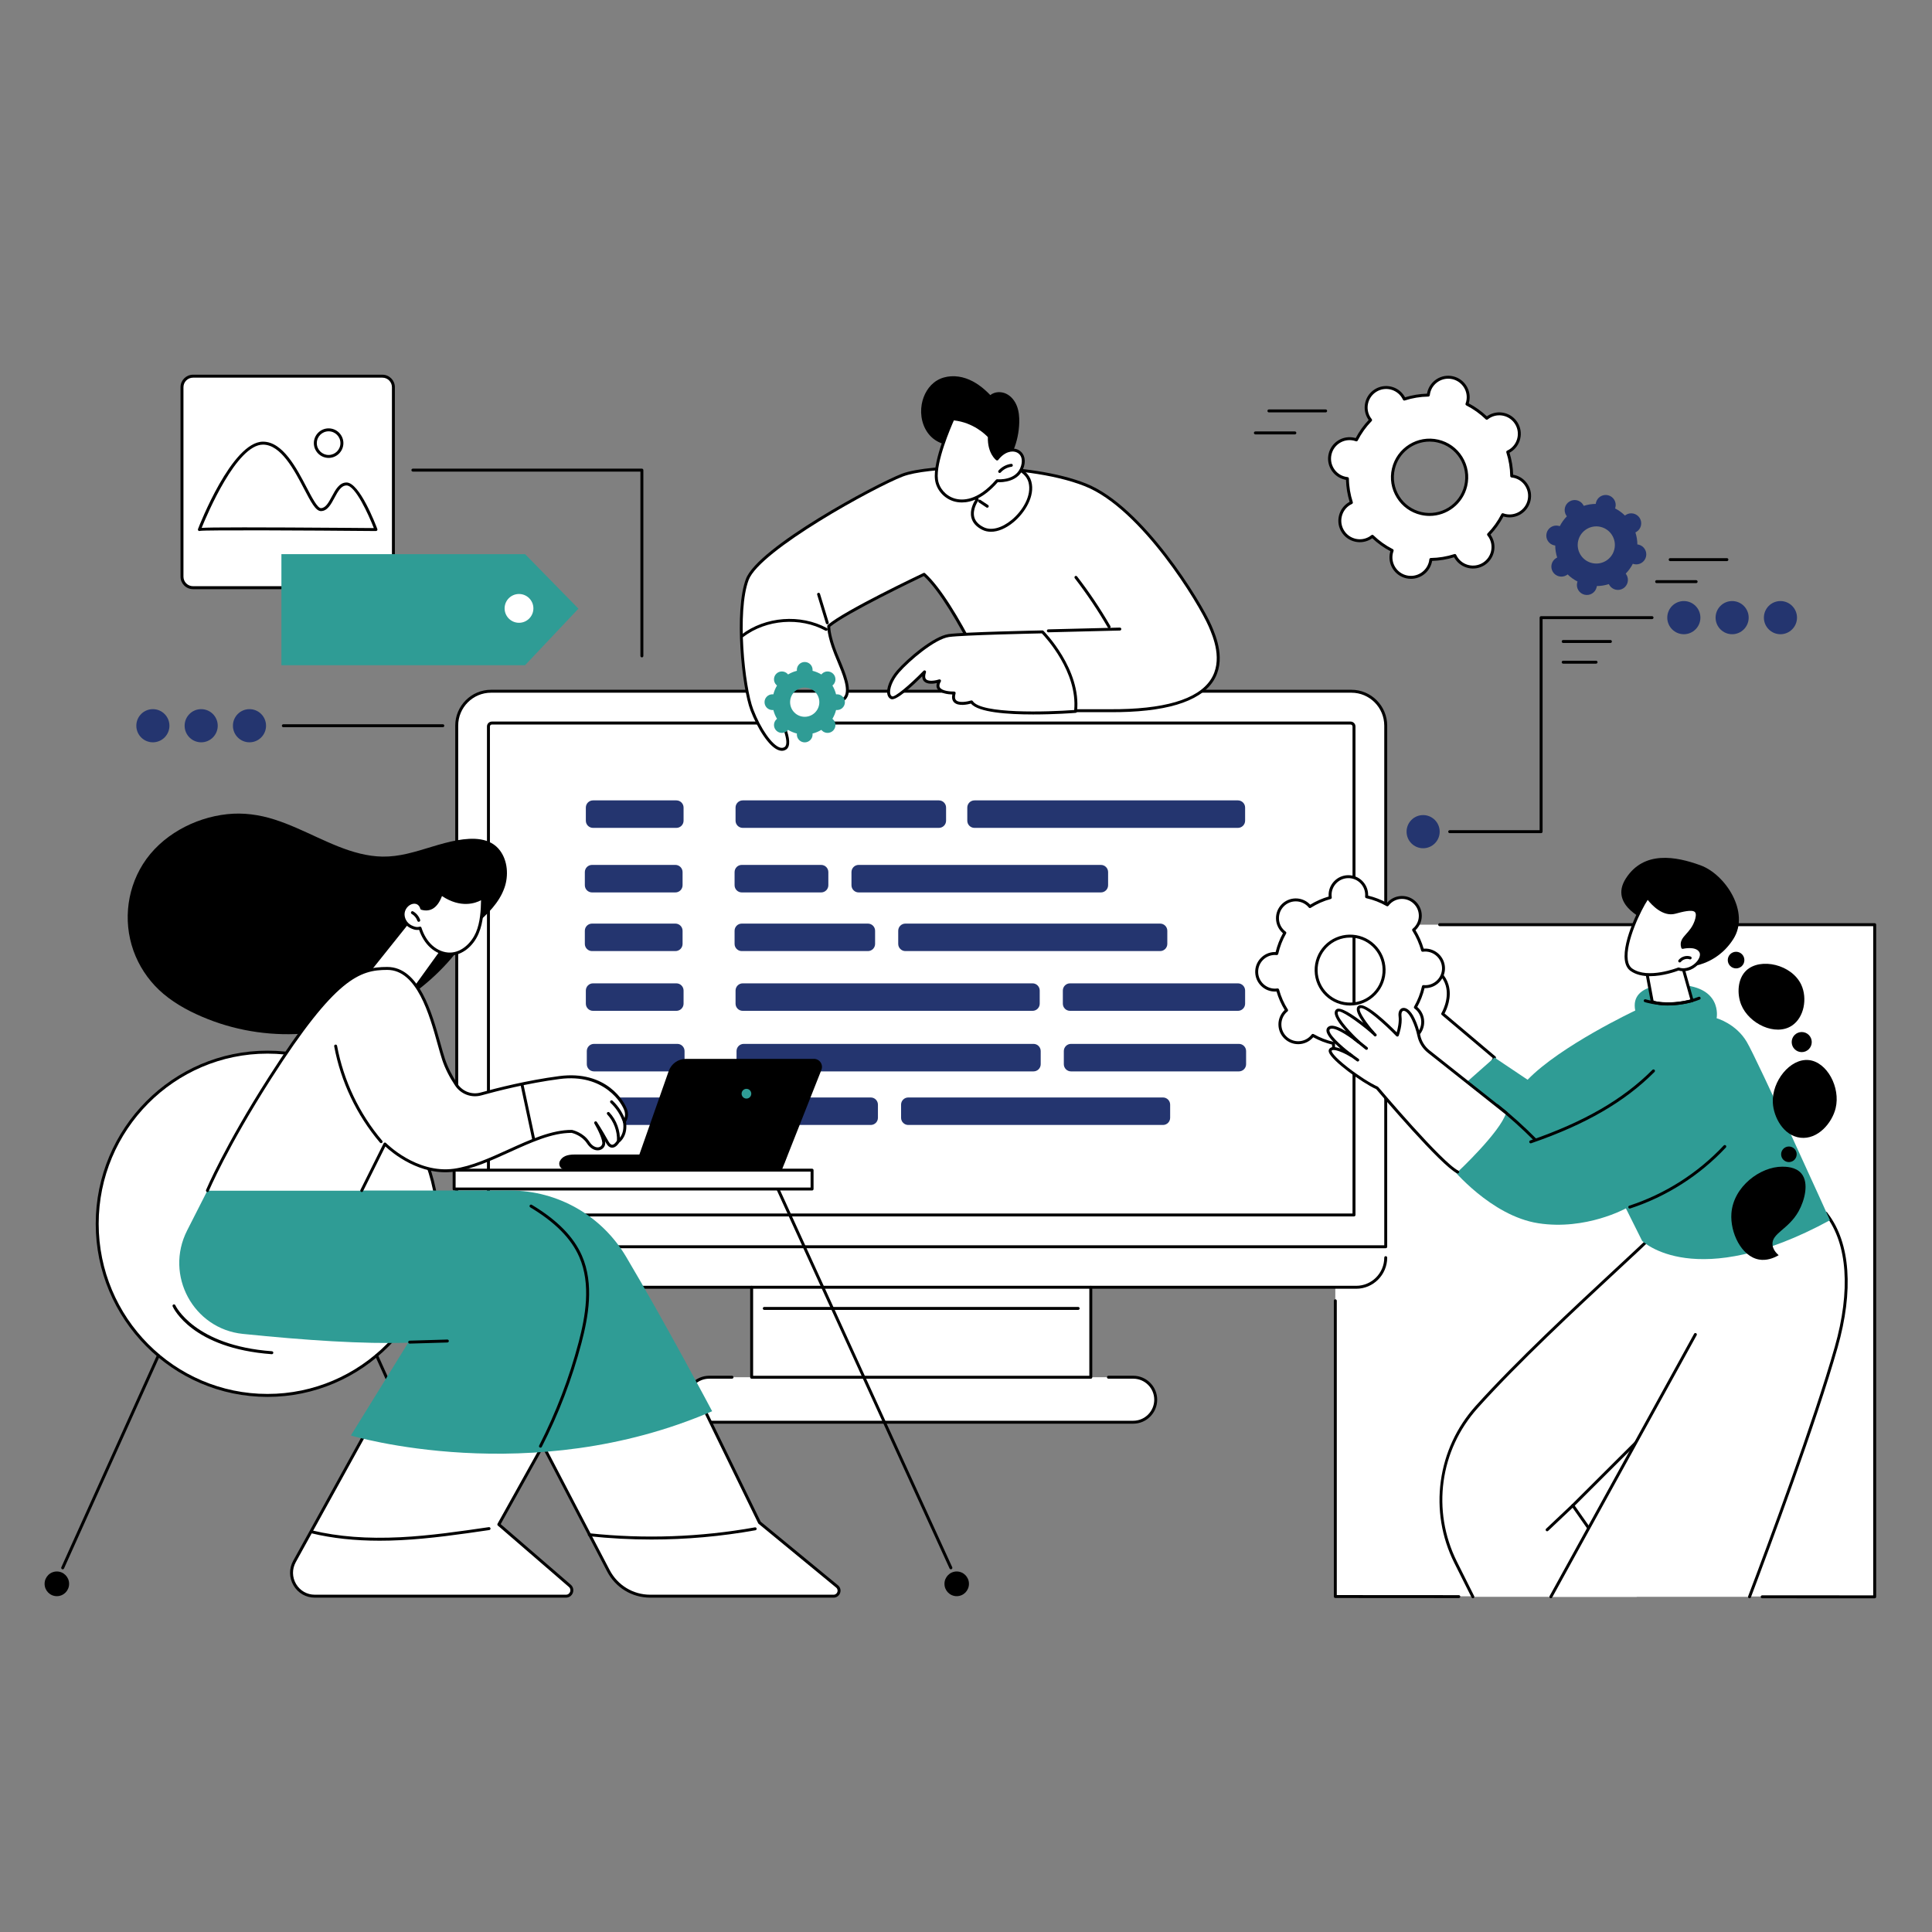 <svg xmlns="http://www.w3.org/2000/svg" xmlns:xlink="http://www.w3.org/1999/xlink" width="500" zoomAndPan="magnify" viewBox="0 0 375 375" height="500" preserveAspectRatio="xMidYMid meet" version="1.0"><rect x="0" y="0" width="375" height="375" fill="#808080" stroke="none"/><defs><clipPath id="94739eabc6"><path d="M 258 252 L 284 252 L 284 310.254 L 258 310.254 Z M 258 252 " clip-rule="nonzero"/></clipPath><clipPath id="72929dbd1b"><path d="M 279 179 L 364.16 179 L 364.16 310.254 L 279 310.254 Z M 279 179 " clip-rule="nonzero"/></clipPath><clipPath id="f16fd6b703"><path d="M 279 235 L 347 235 L 347 310.254 L 279 310.254 Z M 279 235 " clip-rule="nonzero"/></clipPath><clipPath id="049399afa4"><path d="M 339 235 L 359 235 L 359 310.254 L 339 310.254 Z M 339 235 " clip-rule="nonzero"/></clipPath><clipPath id="2df23ac2cb"><path d="M 300 258 L 330 258 L 330 310.254 L 300 310.254 Z M 300 258 " clip-rule="nonzero"/></clipPath><clipPath id="496a174b1f"><path d="M 35 72.504 L 77 72.504 L 77 115 L 35 115 Z M 35 72.504 " clip-rule="nonzero"/></clipPath><clipPath id="aaf9ad3de9"><path d="M 8.66 305 L 14 305 L 14 310 L 8.66 310 Z M 8.66 305 " clip-rule="nonzero"/></clipPath><clipPath id="b1aaca443c"><path d="M 56 270 L 112 270 L 112 310.254 L 56 310.254 Z M 56 270 " clip-rule="nonzero"/></clipPath><clipPath id="34a6087891"><path d="M 98 267 L 164 267 L 164 310.254 L 98 310.254 Z M 98 267 " clip-rule="nonzero"/></clipPath><clipPath id="88866b5538"><path d="M 257 72.504 L 298 72.504 L 298 113 L 257 113 Z M 257 72.504 " clip-rule="nonzero"/></clipPath></defs><path fill="#ffffff" d="M 259.184 244.648 L 259.184 309.816 L 363.809 309.898 L 363.879 179.48 L 259.184 179.48 L 259.184 244.648 " fill-opacity="1" fill-rule="nonzero"/><g clip-path="url(#94739eabc6)"><path fill="#000000" d="M 283.152 310.188 L 259.184 310.172 C 259.027 310.172 258.898 310.043 258.898 309.887 L 258.898 252.477 C 258.898 252.32 259.027 252.191 259.184 252.191 C 259.34 252.191 259.469 252.32 259.469 252.477 L 259.469 309.602 L 283.152 309.617 C 283.309 309.617 283.438 309.746 283.438 309.902 C 283.438 310.062 283.309 310.188 283.152 310.188 " fill-opacity="1" fill-rule="nonzero"/></g><g clip-path="url(#72929dbd1b)"><path fill="#000000" d="M 363.879 310.23 L 342.039 310.223 C 341.883 310.223 341.754 310.094 341.754 309.938 C 341.754 309.777 341.883 309.652 342.039 309.652 L 363.59 309.656 L 363.59 179.766 L 279.441 179.766 C 279.281 179.766 279.152 179.637 279.152 179.48 C 279.152 179.32 279.281 179.191 279.441 179.191 L 363.879 179.191 C 364.035 179.191 364.164 179.32 364.164 179.48 L 364.164 309.945 C 364.164 310.02 364.133 310.094 364.078 310.145 C 364.023 310.199 363.953 310.23 363.879 310.23 " fill-opacity="1" fill-rule="nonzero"/></g><path fill="#ffffff" d="M 215.148 267.316 L 219.957 267.316 C 222.371 267.316 224.324 269.273 224.324 271.684 C 224.324 274.098 222.371 276.051 219.957 276.051 L 137.656 276.051 C 135.246 276.051 133.293 274.098 133.293 271.684 C 133.293 269.273 135.246 267.316 137.656 267.316 L 215.148 267.316 " fill-opacity="1" fill-rule="nonzero"/><path fill="#ffffff" d="M 266.945 241.996 L 268.969 241.996 C 269.602 247.113 266.398 249.859 263.23 249.859 L 94.387 249.859 C 91.219 249.859 88.145 247.387 88.648 241.996 L 266.945 241.996 " fill-opacity="1" fill-rule="nonzero"/><path fill="#ffffff" d="M 268.969 241.996 L 88.648 241.996 L 88.648 140.844 C 88.648 137.156 91.633 134.168 95.312 134.168 L 262.305 134.168 C 265.984 134.168 268.969 137.156 268.969 140.844 L 268.969 241.996 " fill-opacity="1" fill-rule="nonzero"/><path fill="#000000" d="M 88.934 241.711 L 268.684 241.711 L 268.684 140.844 C 268.684 137.32 265.82 134.453 262.305 134.453 L 95.312 134.453 C 91.797 134.453 88.934 137.32 88.934 140.844 Z M 268.969 242.281 L 88.648 242.281 C 88.488 242.281 88.363 242.152 88.363 241.996 L 88.363 140.844 C 88.363 137.004 91.48 133.883 95.312 133.883 L 262.305 133.883 C 266.137 133.883 269.254 137.004 269.254 140.844 L 269.254 241.996 C 269.254 242.152 269.129 242.281 268.969 242.281 " fill-opacity="1" fill-rule="nonzero"/><path fill="#ffffff" d="M 94.809 235.82 L 94.809 141.008 C 94.809 140.641 95.105 140.344 95.473 140.344 L 262.145 140.344 C 262.512 140.344 262.809 140.641 262.809 141.008 L 262.809 235.82 L 94.809 235.82 " fill-opacity="1" fill-rule="nonzero"/><path fill="#000000" d="M 95.094 235.535 L 262.523 235.535 L 262.523 141.008 C 262.523 140.801 262.355 140.629 262.145 140.629 L 95.473 140.629 C 95.262 140.629 95.094 140.801 95.094 141.008 Z M 262.809 236.109 L 94.809 236.109 C 94.648 236.109 94.52 235.98 94.52 235.82 L 94.52 141.008 C 94.52 140.484 94.949 140.055 95.473 140.055 L 262.145 140.055 C 262.668 140.055 263.098 140.484 263.098 141.008 L 263.098 235.82 C 263.098 235.98 262.969 236.109 262.809 236.109 " fill-opacity="1" fill-rule="nonzero"/><path fill="#ffffff" d="M 211.723 249.859 L 211.723 267.328 L 145.895 267.328 L 145.895 249.859 L 211.723 249.859 " fill-opacity="1" fill-rule="nonzero"/><path fill="#000000" d="M 211.723 267.613 L 145.895 267.613 C 145.734 267.613 145.609 267.484 145.609 267.328 L 145.609 249.859 C 145.609 249.699 145.734 249.574 145.895 249.574 C 146.051 249.574 146.18 249.699 146.18 249.859 L 146.18 267.043 L 211.438 267.043 L 211.438 249.859 C 211.438 249.699 211.566 249.574 211.723 249.574 C 211.883 249.574 212.008 249.699 212.008 249.859 L 212.008 267.328 C 212.008 267.484 211.883 267.613 211.723 267.613 " fill-opacity="1" fill-rule="nonzero"/><path fill="#000000" d="M 263.23 250.145 L 94.387 250.145 C 91.066 250.145 88.363 247.438 88.363 244.105 C 88.363 243.949 88.488 243.82 88.648 243.82 C 88.805 243.82 88.934 243.949 88.934 244.105 C 88.934 247.121 91.379 249.574 94.387 249.574 L 263.23 249.574 C 266.238 249.574 268.684 247.121 268.684 244.105 C 268.684 243.949 268.812 243.82 268.969 243.82 C 269.129 243.82 269.254 243.949 269.254 244.105 C 269.254 247.438 266.551 250.145 263.23 250.145 " fill-opacity="1" fill-rule="nonzero"/><path fill="#000000" d="M 219.957 276.336 L 137.656 276.336 C 135.094 276.336 133.008 274.25 133.008 271.684 C 133.008 269.117 135.094 267.031 137.656 267.031 L 142.082 267.031 C 142.242 267.031 142.371 267.16 142.371 267.316 C 142.371 267.477 142.242 267.602 142.082 267.602 L 137.656 267.602 C 135.406 267.602 133.578 269.434 133.578 271.684 C 133.578 273.934 135.406 275.766 137.656 275.766 L 219.957 275.766 C 222.207 275.766 224.039 273.934 224.039 271.684 C 224.039 269.434 222.207 267.602 219.957 267.602 L 215.148 267.602 C 214.992 267.602 214.863 267.477 214.863 267.316 C 214.863 267.16 214.992 267.031 215.148 267.031 L 219.957 267.031 C 222.523 267.031 224.609 269.117 224.609 271.684 C 224.609 274.25 222.523 276.336 219.957 276.336 " fill-opacity="1" fill-rule="nonzero"/><path fill="#000000" d="M 209.27 254.25 L 148.344 254.25 C 148.188 254.25 148.062 254.121 148.062 253.965 C 148.062 253.805 148.188 253.676 148.344 253.676 L 209.27 253.676 C 209.43 253.676 209.555 253.805 209.555 253.965 C 209.555 254.121 209.43 254.25 209.27 254.25 " fill-opacity="1" fill-rule="nonzero"/><path fill="#24356f" d="M 115.102 160.691 L 131.285 160.691 C 132.055 160.691 132.68 160.066 132.68 159.297 L 132.68 156.75 C 132.68 155.98 132.055 155.355 131.285 155.355 L 115.102 155.355 C 114.332 155.355 113.711 155.98 113.711 156.75 L 113.711 159.297 C 113.711 160.066 114.332 160.691 115.102 160.691 " fill-opacity="1" fill-rule="nonzero"/><path fill="#24356f" d="M 114.914 173.219 L 131.094 173.219 C 131.863 173.219 132.488 172.594 132.488 171.82 L 132.488 169.277 C 132.488 168.504 131.863 167.879 131.094 167.879 L 114.914 167.879 C 114.141 167.879 113.516 168.504 113.516 169.277 L 113.516 171.82 C 113.516 172.594 114.141 173.219 114.914 173.219 " fill-opacity="1" fill-rule="nonzero"/><path fill="#24356f" d="M 114.914 184.605 L 131.094 184.605 C 131.863 184.605 132.488 183.98 132.488 183.211 L 132.488 180.664 C 132.488 179.891 131.863 179.27 131.094 179.27 L 114.914 179.27 C 114.141 179.27 113.516 179.891 113.516 180.664 L 113.516 183.211 C 113.516 183.98 114.141 184.605 114.914 184.605 " fill-opacity="1" fill-rule="nonzero"/><path fill="#24356f" d="M 144.164 160.691 L 182.238 160.691 C 183.008 160.691 183.633 160.066 183.633 159.297 L 183.633 156.75 C 183.633 155.98 183.008 155.355 182.238 155.355 L 144.164 155.355 C 143.395 155.355 142.77 155.98 142.77 156.75 L 142.77 159.297 C 142.77 160.066 143.395 160.691 144.164 160.691 " fill-opacity="1" fill-rule="nonzero"/><path fill="#24356f" d="M 143.973 173.219 L 159.387 173.219 C 160.156 173.219 160.781 172.594 160.781 171.82 L 160.781 169.277 C 160.781 168.504 160.156 167.879 159.387 167.879 L 143.973 167.879 C 143.203 167.879 142.582 168.504 142.582 169.277 L 142.582 171.82 C 142.582 172.594 143.203 173.219 143.973 173.219 " fill-opacity="1" fill-rule="nonzero"/><path fill="#24356f" d="M 143.973 184.605 L 168.461 184.605 C 169.23 184.605 169.855 183.98 169.855 183.211 L 169.855 180.664 C 169.855 179.891 169.23 179.27 168.461 179.27 L 143.973 179.27 C 143.203 179.27 142.582 179.891 142.582 180.664 L 142.582 183.211 C 142.582 183.98 143.203 184.605 143.973 184.605 " fill-opacity="1" fill-rule="nonzero"/><path fill="#24356f" d="M 115.102 196.203 L 131.285 196.203 C 132.055 196.203 132.68 195.582 132.68 194.809 L 132.68 192.266 C 132.68 191.492 132.055 190.867 131.285 190.867 L 115.102 190.867 C 114.332 190.867 113.711 191.492 113.711 192.266 L 113.711 194.809 C 113.711 195.582 114.332 196.203 115.102 196.203 " fill-opacity="1" fill-rule="nonzero"/><path fill="#24356f" d="M 144.164 196.203 L 200.414 196.203 C 201.184 196.203 201.809 195.582 201.809 194.809 L 201.809 192.266 C 201.809 191.492 201.184 190.867 200.414 190.867 L 144.164 190.867 C 143.395 190.867 142.77 191.492 142.77 192.266 L 142.77 194.809 C 142.77 195.582 143.395 196.203 144.164 196.203 " fill-opacity="1" fill-rule="nonzero"/><path fill="#24356f" d="M 207.691 196.203 L 240.281 196.203 C 241.051 196.203 241.676 195.582 241.676 194.809 L 241.676 192.266 C 241.676 191.492 241.051 190.867 240.281 190.867 L 207.691 190.867 C 206.918 190.867 206.297 191.492 206.297 192.266 L 206.297 194.809 C 206.297 195.582 206.918 196.203 207.691 196.203 " fill-opacity="1" fill-rule="nonzero"/><path fill="#24356f" d="M 189.141 160.691 L 240.281 160.691 C 241.051 160.691 241.676 160.066 241.676 159.297 L 241.676 156.75 C 241.676 155.98 241.051 155.355 240.281 155.355 L 189.141 155.355 C 188.371 155.355 187.75 155.98 187.75 156.75 L 187.75 159.297 C 187.75 160.066 188.371 160.691 189.141 160.691 " fill-opacity="1" fill-rule="nonzero"/><path fill="#24356f" d="M 166.66 173.219 L 213.688 173.219 C 214.457 173.219 215.082 172.594 215.082 171.82 L 215.082 169.277 C 215.082 168.504 214.457 167.879 213.688 167.879 L 166.66 167.879 C 165.891 167.879 165.27 168.504 165.27 169.277 L 165.27 171.82 C 165.27 172.594 165.891 173.219 166.66 173.219 " fill-opacity="1" fill-rule="nonzero"/><path fill="#24356f" d="M 175.738 184.605 L 225.18 184.605 C 225.949 184.605 226.574 183.98 226.574 183.211 L 226.574 180.664 C 226.574 179.891 225.949 179.27 225.18 179.27 L 175.738 179.27 C 174.965 179.27 174.344 179.891 174.344 180.664 L 174.344 183.211 C 174.344 183.98 174.965 184.605 175.738 184.605 " fill-opacity="1" fill-rule="nonzero"/><path fill="#24356f" d="M 115.293 207.957 L 131.477 207.957 C 132.246 207.957 132.871 207.332 132.871 206.562 L 132.871 204.016 C 132.871 203.242 132.246 202.617 131.477 202.617 L 115.293 202.617 C 114.523 202.617 113.898 203.242 113.898 204.016 L 113.898 206.562 C 113.898 207.332 114.523 207.957 115.293 207.957 " fill-opacity="1" fill-rule="nonzero"/><path fill="#24356f" d="M 115.465 218.355 L 131.648 218.355 C 132.418 218.355 133.043 217.73 133.043 216.961 L 133.043 214.414 C 133.043 213.645 132.418 213.02 131.648 213.02 L 115.465 213.02 C 114.695 213.02 114.074 213.645 114.074 214.414 L 114.074 216.961 C 114.074 217.73 114.695 218.355 115.465 218.355 " fill-opacity="1" fill-rule="nonzero"/><path fill="#24356f" d="M 144.355 207.957 L 200.605 207.957 C 201.375 207.957 202 207.332 202 206.562 L 202 204.016 C 202 203.242 201.375 202.617 200.605 202.617 L 144.355 202.617 C 143.586 202.617 142.961 203.242 142.961 204.016 L 142.961 206.562 C 142.961 207.332 143.586 207.957 144.355 207.957 " fill-opacity="1" fill-rule="nonzero"/><path fill="#24356f" d="M 144.527 218.355 L 169.016 218.355 C 169.785 218.355 170.406 217.73 170.406 216.961 L 170.406 214.414 C 170.406 213.645 169.785 213.02 169.016 213.02 L 144.527 213.02 C 143.758 213.02 143.133 213.645 143.133 214.414 L 143.133 216.961 C 143.133 217.73 143.758 218.355 144.527 218.355 " fill-opacity="1" fill-rule="nonzero"/><path fill="#24356f" d="M 207.883 207.957 L 240.473 207.957 C 241.242 207.957 241.867 207.332 241.867 206.562 L 241.867 204.016 C 241.867 203.242 241.242 202.617 240.473 202.617 L 207.883 202.617 C 207.113 202.617 206.488 203.242 206.488 204.016 L 206.488 206.562 C 206.488 207.332 207.113 207.957 207.883 207.957 " fill-opacity="1" fill-rule="nonzero"/><path fill="#24356f" d="M 176.289 218.355 L 225.734 218.355 C 226.504 218.355 227.125 217.73 227.125 216.961 L 227.125 214.414 C 227.125 213.645 226.504 213.02 225.734 213.02 L 176.289 213.02 C 175.52 213.02 174.898 213.645 174.898 214.414 L 174.898 216.961 C 174.898 217.73 175.52 218.355 176.289 218.355 " fill-opacity="1" fill-rule="nonzero"/><path fill="#ffffff" d="M 150.426 137.387 C 150.426 137.387 154.207 144.055 152.441 145.238 C 150.672 146.418 147.684 142.336 145.941 137.793 C 144.199 133.25 142.805 118.434 145.051 112.469 C 147.297 106.5 169.965 94.215 175.148 92.223 C 180.332 90.227 199.562 89.691 210.672 94.105 C 221.781 98.516 233.066 117.293 234.879 121.508 C 236.688 125.723 241.598 138.094 215.43 137.945 L 194.602 137.945 C 194.602 137.945 185.766 117.254 179.367 111.477 C 179.367 111.477 164.168 118.668 160.859 121.508 C 160.859 121.508 160.75 123.176 162.215 126.867 C 163.68 130.559 166.727 136.367 161.711 136.234 C 159.762 136.18 158.234 131.98 156.488 131.766 C 153.738 131.426 151.105 135.285 150.426 137.387 " fill-opacity="1" fill-rule="nonzero"/><path fill="#000000" d="M 188.375 91.027 C 182.566 91.027 177.559 91.602 175.25 92.488 C 169.781 94.594 147.48 106.816 145.316 112.57 C 143.035 118.633 144.535 133.324 146.207 137.688 C 147.668 141.488 149.84 144.602 151.375 145.094 C 151.727 145.203 152.02 145.172 152.281 145 C 153.406 144.246 151.59 140.02 150.18 137.527 C 150.141 137.461 150.129 137.375 150.156 137.301 C 150.887 135.023 153.641 131.129 156.523 131.484 C 157.473 131.598 158.277 132.637 159.129 133.73 C 159.965 134.809 160.832 135.926 161.719 135.949 C 162.801 135.977 163.504 135.73 163.875 135.188 C 164.805 133.824 163.52 130.746 162.484 128.273 C 162.293 127.82 162.113 127.383 161.949 126.973 C 160.477 123.262 160.57 121.559 160.574 121.488 C 160.582 121.41 160.617 121.34 160.676 121.289 C 163.973 118.457 178.621 111.512 179.242 111.219 C 179.348 111.168 179.473 111.188 179.555 111.266 C 185.691 116.801 193.867 135.512 194.793 137.66 L 215.43 137.66 C 225.852 137.719 232.43 135.797 234.977 131.945 C 237.445 128.211 235.461 123.594 234.613 121.621 C 232.75 117.277 221.562 98.738 210.566 94.371 C 204.5 91.961 195.785 91.027 188.375 91.027 Z M 151.766 145.73 C 151.586 145.73 151.398 145.699 151.203 145.637 C 149.203 145 146.938 141.176 145.676 137.895 C 143.977 133.465 142.461 118.539 144.785 112.367 C 147.102 106.207 169.938 93.922 175.047 91.953 C 180.363 89.91 199.836 89.496 210.777 93.84 C 221.938 98.27 233.254 117.008 235.141 121.395 C 236.023 123.453 238.094 128.27 235.453 132.262 C 232.793 136.281 226.062 138.293 215.43 138.234 L 194.605 138.234 C 194.488 138.234 194.387 138.164 194.34 138.059 C 194.254 137.855 185.586 117.66 179.312 111.816 C 177.641 112.617 164.379 118.969 161.145 121.641 C 161.152 122.07 161.273 123.723 162.48 126.762 C 162.641 127.168 162.824 127.602 163.012 128.051 C 164.156 130.789 165.453 133.891 164.344 135.512 C 163.863 136.215 162.973 136.555 161.703 136.52 C 160.547 136.488 159.598 135.266 158.676 134.082 C 157.934 133.125 157.168 132.137 156.453 132.051 C 153.965 131.742 151.457 135.281 150.738 137.359 C 151.344 138.445 154.453 144.238 152.598 145.477 C 152.344 145.645 152.066 145.73 151.766 145.73 " fill-opacity="1" fill-rule="nonzero"/><path fill="#000000" d="M 215.281 121.957 C 215.184 121.957 215.086 121.91 215.035 121.816 C 213.121 118.5 210.957 115.277 208.613 112.238 C 208.52 112.113 208.539 111.934 208.664 111.836 C 208.789 111.742 208.969 111.766 209.066 111.891 C 211.426 114.945 213.602 118.191 215.527 121.531 C 215.605 121.668 215.559 121.844 215.426 121.922 C 215.379 121.945 215.332 121.957 215.281 121.957 " fill-opacity="1" fill-rule="nonzero"/><path fill="#000000" d="M 203.48 122.73 C 203.328 122.73 203.199 122.605 203.195 122.449 C 203.191 122.293 203.316 122.16 203.477 122.16 L 217.352 121.816 C 217.52 121.812 217.641 121.938 217.645 122.094 C 217.648 122.254 217.523 122.383 217.367 122.387 L 203.488 122.73 C 203.488 122.73 203.484 122.73 203.48 122.73 " fill-opacity="1" fill-rule="nonzero"/><path fill="#000000" d="M 160.574 121.172 C 160.453 121.172 160.34 121.09 160.301 120.969 L 158.613 115.43 C 158.566 115.281 158.652 115.121 158.805 115.074 C 158.957 115.027 159.113 115.113 159.16 115.262 L 160.848 120.801 C 160.895 120.953 160.809 121.113 160.66 121.16 C 160.629 121.164 160.602 121.172 160.574 121.172 " fill-opacity="1" fill-rule="nonzero"/><path fill="#000000" d="M 144.098 123.688 C 144.012 123.688 143.926 123.648 143.871 123.574 C 143.773 123.449 143.801 123.27 143.926 123.176 C 148.562 119.652 155.371 119.129 160.488 121.906 C 160.629 121.98 160.68 122.156 160.605 122.293 C 160.527 122.434 160.355 122.484 160.219 122.41 C 155.293 119.734 148.734 120.238 144.27 123.629 C 144.219 123.668 144.16 123.688 144.098 123.688 " fill-opacity="1" fill-rule="nonzero"/><path fill="#ffffff" d="M 202.336 122.648 C 202.336 122.648 209.656 129.934 208.762 138.082 C 208.762 138.082 190.617 139.5 188.574 136.234 C 188.574 136.234 184.301 137.59 185.203 134.512 C 185.203 134.512 180.887 134.648 182.359 132.152 C 182.359 132.152 178.453 133.434 179.453 130.406 C 179.453 130.406 174.141 135.863 173.059 135.43 C 171.98 134.996 172.398 132.531 174.328 130.312 C 176.258 128.098 181.309 123.758 184.168 123.359 C 187.027 122.957 202.336 122.648 202.336 122.648 " fill-opacity="1" fill-rule="nonzero"/><path fill="#000000" d="M 188.574 135.949 C 188.672 135.949 188.766 135.996 188.816 136.082 C 190.395 138.602 203.332 138.199 208.504 137.812 C 209.16 130.453 203.012 123.766 202.219 122.938 C 200.754 122.969 186.879 123.266 184.207 123.641 C 181.449 124.027 176.449 128.312 174.543 130.504 C 173.133 132.125 172.602 133.828 172.805 134.676 C 172.867 134.926 172.988 135.09 173.168 135.164 C 173.66 135.359 176.441 133.09 179.25 130.207 C 179.344 130.113 179.488 130.094 179.602 130.164 C 179.715 130.23 179.766 130.371 179.727 130.496 C 179.512 131.148 179.523 131.605 179.773 131.855 C 180.289 132.375 181.789 132.039 182.27 131.879 C 182.383 131.844 182.508 131.879 182.582 131.973 C 182.656 132.062 182.664 132.195 182.605 132.297 C 182.324 132.77 182.266 133.152 182.43 133.434 C 182.852 134.141 184.57 134.246 185.191 134.227 C 185.285 134.223 185.371 134.266 185.43 134.336 C 185.484 134.41 185.5 134.504 185.477 134.594 C 185.293 135.219 185.332 135.668 185.594 135.922 C 186.199 136.516 187.891 136.152 188.488 135.961 C 188.52 135.953 188.547 135.949 188.574 135.949 Z M 200.539 138.676 C 195.547 138.676 189.887 138.273 188.465 136.566 C 187.832 136.738 186.023 137.145 185.191 136.332 C 184.832 135.977 184.715 135.461 184.84 134.797 C 184.086 134.777 182.473 134.625 181.941 133.723 C 181.742 133.395 181.715 133.012 181.852 132.582 C 181.133 132.734 179.973 132.859 179.367 132.258 C 179.125 132.012 179 131.68 179.004 131.266 C 177.301 132.965 173.969 136.102 172.953 135.695 C 172.598 135.551 172.355 135.246 172.25 134.809 C 171.969 133.637 172.734 131.711 174.113 130.129 C 176.125 127.82 181.188 123.484 184.125 123.074 C 186.969 122.68 201.703 122.375 202.332 122.363 C 202.406 122.363 202.48 122.391 202.535 122.445 C 202.613 122.52 209.941 129.922 209.047 138.113 C 209.031 138.25 208.922 138.355 208.785 138.367 C 208.449 138.395 204.73 138.676 200.539 138.676 " fill-opacity="1" fill-rule="nonzero"/><path fill="#2f9c95" d="M 156.195 139.129 C 154.629 139.129 153.359 137.859 153.359 136.289 C 153.359 134.723 154.629 133.453 156.195 133.453 C 157.762 133.453 159.031 134.723 159.031 136.289 C 159.031 137.859 157.762 139.129 156.195 139.129 Z M 162.469 134.762 C 162.406 134.762 162.344 134.77 162.281 134.777 C 162.129 134.164 161.887 133.586 161.57 133.059 C 161.621 133.02 161.664 132.98 161.711 132.938 C 162.309 132.34 162.309 131.371 161.711 130.773 C 161.113 130.18 160.148 130.18 159.551 130.773 C 159.504 130.82 159.465 130.867 159.426 130.914 C 158.902 130.598 158.324 130.355 157.711 130.203 C 157.719 130.145 157.723 130.082 157.723 130.02 C 157.723 129.176 157.039 128.492 156.195 128.492 C 155.352 128.492 154.668 129.176 154.668 130.02 C 154.668 130.082 154.672 130.145 154.68 130.203 C 154.066 130.355 153.488 130.598 152.961 130.914 C 152.922 130.867 152.883 130.82 152.84 130.773 C 152.242 130.18 151.277 130.18 150.68 130.773 C 150.082 131.371 150.082 132.34 150.68 132.938 C 150.723 132.98 150.77 133.02 150.82 133.059 C 150.5 133.586 150.262 134.164 150.105 134.777 C 150.047 134.77 149.984 134.762 149.922 134.762 C 149.078 134.762 148.395 135.445 148.395 136.289 C 148.395 137.133 149.078 137.82 149.922 137.82 C 149.984 137.82 150.047 137.812 150.105 137.809 C 150.262 138.418 150.5 138.996 150.82 139.523 C 150.77 139.562 150.723 139.602 150.68 139.648 C 150.082 140.242 150.082 141.211 150.68 141.809 C 151.277 142.402 152.242 142.402 152.84 141.809 C 152.883 141.762 152.922 141.715 152.961 141.668 C 153.488 141.984 154.066 142.227 154.68 142.379 C 154.672 142.441 154.668 142.5 154.668 142.562 C 154.668 143.406 155.352 144.094 156.195 144.094 C 157.039 144.094 157.723 143.406 157.723 142.562 C 157.723 142.5 157.719 142.441 157.711 142.379 C 158.324 142.227 158.902 141.984 159.426 141.668 C 159.465 141.715 159.504 141.762 159.551 141.809 C 160.148 142.402 161.113 142.402 161.711 141.809 C 162.309 141.211 162.309 140.242 161.711 139.648 C 161.664 139.602 161.621 139.562 161.57 139.523 C 161.887 138.996 162.129 138.418 162.281 137.809 C 162.344 137.812 162.406 137.82 162.469 137.82 C 163.312 137.82 163.996 137.133 163.996 136.289 C 163.996 135.445 163.312 134.762 162.469 134.762 " fill-opacity="1" fill-rule="nonzero"/><path fill="#ffffff" d="M 189.688 96.969 C 189.688 96.969 186.934 100.664 190.793 102.582 C 194.648 104.5 201.16 98.09 199.898 93.52 C 199.152 90.805 195.359 90.27 195.359 90.27 L 192.398 88.957 L 187.332 95.035 L 189.688 96.969 " fill-opacity="1" fill-rule="nonzero"/><path fill="#000000" d="M 187.734 94.996 L 189.867 96.746 C 189.984 96.844 190.004 97.016 189.914 97.137 C 189.902 97.152 188.723 98.773 189.094 100.32 C 189.293 101.148 189.906 101.824 190.918 102.324 C 192.379 103.051 194.414 102.523 196.363 100.918 C 198.434 99.203 200.34 96.184 199.625 93.594 C 198.938 91.098 195.355 90.559 195.32 90.551 C 195.297 90.551 195.27 90.543 195.246 90.531 L 192.48 89.309 Z M 192.344 103.215 C 191.742 103.215 191.176 103.09 190.664 102.84 C 189.492 102.254 188.777 101.453 188.539 100.453 C 188.191 98.996 188.961 97.566 189.305 97.023 L 187.148 95.254 C 187.094 95.207 187.055 95.137 187.047 95.062 C 187.039 94.984 187.062 94.91 187.113 94.852 L 192.18 88.777 C 192.258 88.68 192.398 88.645 192.512 88.699 L 195.441 89.992 C 195.887 90.062 199.422 90.703 200.176 93.445 C 200.957 96.277 198.934 99.531 196.727 101.355 C 195.25 102.578 193.707 103.215 192.344 103.215 " fill-opacity="1" fill-rule="nonzero"/><path fill="#ffffff" d="M 190.156 97.281 L 191.629 98.262 L 190.156 97.281 " fill-opacity="1" fill-rule="nonzero"/><path fill="#000000" d="M 191.629 98.547 C 191.574 98.547 191.516 98.531 191.469 98.5 L 189.996 97.52 C 189.867 97.434 189.832 97.254 189.918 97.121 C 190.004 96.992 190.184 96.957 190.312 97.043 L 191.785 98.023 C 191.918 98.109 191.953 98.289 191.863 98.418 C 191.809 98.504 191.719 98.547 191.629 98.547 " fill-opacity="1" fill-rule="nonzero"/><path fill="#000000" d="M 197.379 78.812 C 196.988 77.801 196.27 76.887 195.293 76.422 C 194.312 75.957 193.062 76.008 192.219 76.688 C 190.875 75.289 189.301 74.062 187.465 73.438 C 185.629 72.812 183.504 72.855 181.848 73.859 C 180.242 74.836 179.23 76.617 178.906 78.469 C 178.527 80.613 179.051 82.961 180.527 84.562 C 182 86.164 184.469 86.871 186.484 86.043 C 186.633 86.789 187.16 87.422 187.797 87.848 C 188.43 88.27 189.168 88.512 189.902 88.715 C 191.07 89.039 192.262 89.289 193.465 89.457 C 194.156 89.555 195.258 89.703 195.848 89.211 C 196.277 88.859 196.496 87.918 196.699 87.414 C 197.402 85.703 197.789 83.863 197.836 82.012 C 197.863 80.926 197.77 79.824 197.379 78.812 " fill-opacity="1" fill-rule="nonzero"/><path fill="#ffffff" d="M 193.539 89.094 C 193.539 89.094 191.906 87.867 192.035 84.738 C 192.035 84.738 189.453 81.695 184.969 81.289 C 184.969 81.289 181.273 89.324 181.77 93.078 C 182.266 96.832 187.688 100.074 193.539 93.305 C 193.539 93.305 197.543 93.703 198.465 90.488 C 199.391 87.273 195.848 86.066 193.539 89.094 " fill-opacity="1" fill-rule="nonzero"/><path fill="#000000" d="M 185.145 81.598 C 184.602 82.816 181.613 89.723 182.051 93.039 C 182.277 94.75 183.574 96.242 185.277 96.75 C 186.73 97.188 189.711 97.297 193.324 93.117 C 193.383 93.047 193.473 93.012 193.566 93.02 C 193.723 93.035 197.344 93.355 198.191 90.41 C 198.535 89.219 198.242 88.258 197.41 87.836 C 196.523 87.387 195.004 87.645 193.766 89.266 C 193.672 89.391 193.492 89.414 193.371 89.32 C 193.297 89.27 191.656 88 191.742 84.84 C 191.309 84.375 188.934 82.008 185.145 81.598 Z M 186.703 97.527 C 186.07 97.527 185.535 97.426 185.113 97.301 C 183.195 96.723 181.738 95.043 181.488 93.117 C 180.988 89.324 184.559 81.504 184.711 81.172 C 184.762 81.062 184.871 80.996 184.996 81.004 C 189.543 81.414 192.145 84.422 192.25 84.551 C 192.297 84.605 192.32 84.676 192.32 84.746 C 192.227 87.043 193.098 88.242 193.508 88.676 C 194.91 87.016 196.625 86.801 197.664 87.324 C 198.516 87.754 199.242 88.828 198.742 90.57 C 197.867 93.605 194.43 93.629 193.664 93.598 C 190.891 96.758 188.438 97.527 186.703 97.527 " fill-opacity="1" fill-rule="nonzero"/><path fill="#000000" d="M 194.031 91.801 C 193.965 91.801 193.898 91.777 193.844 91.727 C 193.727 91.621 193.715 91.441 193.82 91.324 C 194.441 90.621 195.332 90.152 196.262 90.031 C 196.422 90.012 196.562 90.125 196.582 90.281 C 196.602 90.438 196.492 90.582 196.336 90.602 C 195.539 90.703 194.777 91.102 194.246 91.703 C 194.188 91.766 194.113 91.801 194.031 91.801 " fill-opacity="1" fill-rule="nonzero"/><path fill="#ffffff" d="M 305.289 292.219 L 317.703 309.938 L 285.887 309.938 C 285 308.176 283.797 305.789 282.512 303.191 C 277.59 293.266 279.215 281.344 286.621 273.102 C 297.301 261.211 313.832 246.547 320.895 239.754 C 322.242 238.457 323.297 237.516 323.977 237.031 C 330.473 232.395 346.516 248.352 346.516 248.352 L 326.746 270.828 L 305.289 292.219 " fill-opacity="1" fill-rule="nonzero"/><g clip-path="url(#f16fd6b703)"><path fill="#000000" d="M 285.887 310.223 C 285.781 310.223 285.684 310.164 285.633 310.066 C 284.457 307.738 283.32 305.469 282.254 303.316 C 279.816 298.398 278.918 292.918 279.66 287.477 C 280.402 282.035 282.738 276.996 286.406 272.91 C 294.344 264.078 305.48 253.734 313.613 246.184 C 316.438 243.562 318.875 241.297 320.695 239.547 C 322.098 238.195 323.145 237.27 323.809 236.797 C 330.426 232.074 346.055 247.492 346.715 248.148 C 346.824 248.254 346.828 248.426 346.73 248.539 L 326.957 271.016 L 305.66 292.25 L 317.602 309.297 C 317.695 309.426 317.664 309.605 317.535 309.695 C 317.402 309.785 317.227 309.754 317.137 309.625 L 305.055 292.383 C 304.973 292.27 304.988 292.113 305.086 292.016 L 326.543 270.625 L 346.121 248.367 C 344.293 246.598 329.996 233.086 324.141 237.266 C 323.5 237.719 322.473 238.629 321.09 239.961 C 319.266 241.715 316.828 243.98 314 246.605 C 305.875 254.148 294.75 264.477 286.832 273.293 C 279.465 281.496 277.867 293.184 282.766 303.062 C 283.832 305.215 284.965 307.48 286.141 309.809 C 286.215 309.949 286.156 310.121 286.016 310.191 C 285.973 310.211 285.93 310.223 285.887 310.223 " fill-opacity="1" fill-rule="nonzero"/></g><path fill="#000000" d="M 300.297 297.219 C 300.219 297.219 300.145 297.188 300.09 297.129 C 299.98 297.012 299.984 296.832 300.102 296.723 L 305.09 292.012 C 305.207 291.902 305.387 291.906 305.496 292.023 C 305.602 292.137 305.598 292.316 305.484 292.426 L 300.492 297.141 C 300.438 297.191 300.367 297.219 300.297 297.219 " fill-opacity="1" fill-rule="nonzero"/><path fill="#ffffff" d="M 339.578 309.938 L 301.023 309.938 L 336.445 245.637 L 354.414 235.496 C 354.59 235.965 361.695 242.828 356.406 261.484 C 352.344 275.824 343.469 299.664 339.578 309.938 " fill-opacity="1" fill-rule="nonzero"/><g clip-path="url(#049399afa4)"><path fill="#000000" d="M 339.578 310.223 C 339.547 310.223 339.512 310.215 339.477 310.203 C 339.328 310.148 339.258 309.984 339.312 309.836 C 343.008 300.082 352.043 275.836 356.133 261.406 C 359.219 250.523 358.594 241.48 354.383 235.945 C 354.238 235.758 354.18 235.68 354.148 235.598 C 354.094 235.449 354.168 235.285 354.316 235.23 C 354.457 235.176 354.621 235.246 354.68 235.383 C 354.699 235.418 354.77 235.512 354.836 235.602 C 359.16 241.281 359.816 250.504 356.68 261.562 C 352.59 276.012 343.543 300.277 339.848 310.039 C 339.801 310.152 339.695 310.223 339.578 310.223 " fill-opacity="1" fill-rule="nonzero"/></g><g clip-path="url(#2df23ac2cb)"><path fill="#000000" d="M 301.023 310.223 C 300.977 310.223 300.926 310.211 300.887 310.188 C 300.746 310.109 300.695 309.938 300.773 309.797 L 328.82 258.887 C 328.895 258.75 329.07 258.699 329.207 258.773 C 329.348 258.852 329.398 259.023 329.32 259.164 L 301.273 310.074 C 301.219 310.168 301.125 310.223 301.023 310.223 " fill-opacity="1" fill-rule="nonzero"/></g><path fill="#ffffff" d="M 290.078 205.27 L 280.027 196.781 C 280.027 196.781 283.867 190.492 277.094 187.207 C 274.867 186.129 277.492 193.273 271.961 198.895 L 271.961 203.07 L 281.785 212.887 C 281.785 212.887 288.297 210.121 290.078 205.27 " fill-opacity="1" fill-rule="nonzero"/><path fill="#000000" d="M 272.246 202.949 L 281.848 212.543 C 282.871 212.07 288.098 209.488 289.738 205.359 L 279.844 197.004 C 279.734 196.91 279.711 196.754 279.785 196.637 C 279.801 196.609 281.391 193.945 280.609 191.289 C 280.141 189.695 278.914 188.41 276.969 187.465 C 276.879 187.422 276.715 187.355 276.633 187.402 C 276.391 187.535 276.293 188.422 276.191 189.367 C 275.938 191.715 275.512 195.633 272.246 199.012 Z M 281.785 213.172 C 281.711 213.172 281.641 213.141 281.586 213.086 L 271.758 203.273 C 271.703 203.219 271.672 203.145 271.672 203.07 L 271.672 198.895 C 271.672 198.82 271.703 198.746 271.754 198.691 C 274.961 195.438 275.375 191.598 275.625 189.305 C 275.766 187.98 275.855 187.18 276.355 186.902 C 276.594 186.77 276.875 186.785 277.219 186.953 C 279.316 187.969 280.641 189.375 281.156 191.133 C 281.883 193.609 280.777 195.996 280.391 196.719 L 290.262 205.051 C 290.355 205.129 290.387 205.258 290.344 205.371 C 288.543 210.281 282.168 213.035 281.898 213.148 C 281.863 213.164 281.824 213.172 281.785 213.172 " fill-opacity="1" fill-rule="nonzero"/><path fill="#2f9c95" d="M 318.73 240.844 C 318.73 240.844 329.031 251.062 355.195 236.844 C 355.195 236.844 341.156 205.773 339.035 202.211 C 336.914 198.648 333.195 197.641 333.195 197.641 C 333.195 197.641 334.504 191.141 325.117 191.141 C 325.117 191.141 316.234 190.41 317.402 196.145 C 317.402 196.145 302.875 202.984 296.508 209.578 L 290.078 205.27 L 283.027 211.504 L 281.785 226.719 C 281.785 226.719 289.371 236.016 298.602 237.434 C 307.832 238.852 315.586 234.543 315.586 234.543 L 318.73 240.844 " fill-opacity="1" fill-rule="nonzero"/><path fill="#000000" d="M 316.332 234.578 C 316.211 234.578 316.102 234.5 316.062 234.379 C 316.012 234.23 316.094 234.07 316.246 234.02 C 323.219 231.738 329.555 227.699 334.574 222.34 C 334.68 222.227 334.863 222.219 334.977 222.328 C 335.094 222.438 335.098 222.617 334.988 222.734 C 329.906 228.16 323.488 232.25 316.422 234.562 C 316.395 234.574 316.363 234.578 316.332 234.578 " fill-opacity="1" fill-rule="nonzero"/><path fill="#000000" d="M 297.113 221.918 C 296.996 221.918 296.883 221.844 296.844 221.723 C 296.793 221.574 296.871 221.41 297.02 221.359 C 307.477 217.754 315.012 213.402 320.738 207.656 C 320.848 207.547 321.027 207.547 321.141 207.656 C 321.254 207.77 321.254 207.953 321.141 208.062 C 315.355 213.871 307.75 218.266 297.207 221.902 C 297.176 221.91 297.145 221.918 297.113 221.918 " fill-opacity="1" fill-rule="nonzero"/><path fill="#000000" d="M 297.996 221.523 C 297.922 221.523 297.852 221.496 297.797 221.441 C 295.48 219.102 293.004 216.875 290.434 214.82 C 290.312 214.723 290.289 214.543 290.391 214.418 C 290.488 214.297 290.668 214.273 290.789 214.375 C 293.375 216.441 295.867 218.684 298.199 221.039 C 298.312 221.148 298.312 221.332 298.199 221.441 C 298.141 221.496 298.07 221.523 297.996 221.523 " fill-opacity="1" fill-rule="nonzero"/><path fill="#ffffff" d="M 257.496 193.062 C 254.863 190.547 254.77 186.371 257.285 183.738 C 259.801 181.102 263.977 181.008 266.609 183.523 C 269.242 186.039 269.34 190.215 266.824 192.848 C 264.305 195.484 260.133 195.578 257.496 193.062 Z M 275.051 195.801 C 274.945 195.699 274.832 195.609 274.719 195.523 C 275.449 194.25 275.969 192.887 276.281 191.492 C 276.426 191.508 276.57 191.516 276.715 191.512 C 278.676 191.469 280.227 189.84 280.184 187.879 C 280.141 185.918 278.512 184.363 276.555 184.41 C 276.406 184.414 276.262 184.426 276.121 184.445 C 275.746 183.066 275.164 181.734 274.379 180.492 C 274.488 180.402 274.594 180.305 274.695 180.199 C 276.051 178.781 276 176.535 274.582 175.18 C 273.164 173.824 270.914 173.875 269.559 175.293 C 269.461 175.398 269.367 175.512 269.281 175.625 C 268.008 174.898 266.648 174.375 265.25 174.062 C 265.266 173.922 265.273 173.777 265.27 173.633 C 265.227 171.668 263.602 170.117 261.641 170.16 C 259.68 170.203 258.125 171.832 258.168 173.793 C 258.172 173.938 258.188 174.082 258.207 174.223 C 256.828 174.598 255.492 175.184 254.254 175.969 C 254.164 175.859 254.066 175.75 253.961 175.648 C 252.543 174.293 250.293 174.348 248.941 175.766 C 247.586 177.184 247.637 179.43 249.055 180.785 C 249.16 180.887 249.273 180.977 249.387 181.062 C 248.656 182.34 248.137 183.695 247.824 185.094 C 247.684 185.082 247.539 185.07 247.391 185.074 C 245.434 185.121 243.879 186.746 243.922 188.707 C 243.969 190.668 245.594 192.223 247.555 192.176 C 247.699 192.172 247.844 192.16 247.984 192.137 C 248.359 193.52 248.941 194.852 249.73 196.094 C 249.621 196.184 249.512 196.277 249.41 196.387 C 248.055 197.805 248.105 200.051 249.527 201.406 C 250.945 202.762 253.191 202.711 254.547 201.293 C 254.648 201.188 254.738 201.074 254.824 200.961 C 256.098 201.691 257.457 202.211 258.855 202.523 C 258.84 202.664 258.832 202.809 258.836 202.957 C 258.879 204.918 260.508 206.469 262.469 206.426 C 264.43 206.379 265.98 204.754 265.938 202.793 C 265.934 202.648 265.918 202.504 265.898 202.363 C 267.277 201.988 268.613 201.406 269.852 200.617 C 269.945 200.727 270.039 200.836 270.145 200.938 C 271.562 202.293 273.812 202.238 275.168 200.82 C 276.52 199.402 276.469 197.156 275.051 195.801 " fill-opacity="1" fill-rule="nonzero"/><path fill="#000000" d="M 262.055 181.984 C 260.391 181.984 258.73 182.637 257.492 183.934 C 256.328 185.152 255.707 186.75 255.746 188.438 C 255.785 190.121 256.477 191.691 257.695 192.855 C 260.211 195.258 264.211 195.168 266.617 192.652 C 267.781 191.434 268.398 189.836 268.363 188.148 C 268.324 186.465 267.633 184.895 266.41 183.73 C 265.191 182.566 263.621 181.984 262.055 181.984 Z M 262.051 195.172 C 260.344 195.172 258.633 194.539 257.301 193.27 C 255.973 192 255.215 190.289 255.176 188.449 C 255.133 186.613 255.809 184.867 257.078 183.539 C 259.699 180.797 264.062 180.695 266.805 183.316 C 268.137 184.586 268.891 186.297 268.934 188.137 C 268.973 189.973 268.301 191.719 267.027 193.047 C 265.68 194.461 263.867 195.172 262.051 195.172 Z M 254.824 200.676 C 254.871 200.676 254.922 200.688 254.965 200.711 C 256.199 201.418 257.531 201.934 258.918 202.246 C 259.059 202.277 259.152 202.41 259.137 202.551 C 259.125 202.699 259.117 202.828 259.121 202.949 C 259.164 204.75 260.66 206.176 262.461 206.141 C 263.332 206.117 264.145 205.762 264.746 205.129 C 265.352 204.5 265.672 203.672 265.652 202.801 C 265.648 202.68 265.637 202.551 265.617 202.402 C 265.594 202.262 265.684 202.125 265.824 202.086 C 267.191 201.715 268.5 201.137 269.699 200.375 C 269.824 200.297 269.984 200.324 270.074 200.438 C 270.168 200.551 270.258 200.648 270.34 200.73 C 271.645 201.973 273.715 201.926 274.961 200.625 C 275.562 199.992 275.883 199.164 275.863 198.293 C 275.844 197.422 275.484 196.609 274.855 196.008 C 274.77 195.922 274.672 195.844 274.551 195.754 C 274.434 195.664 274.402 195.508 274.473 195.383 C 275.18 194.145 275.695 192.816 276.004 191.43 C 276.035 191.289 276.168 191.191 276.312 191.207 C 276.461 191.223 276.59 191.227 276.707 191.227 C 278.508 191.184 279.938 189.688 279.898 187.887 C 279.859 186.086 278.348 184.656 276.559 184.695 C 276.438 184.699 276.309 184.711 276.164 184.73 C 276.023 184.75 275.887 184.664 275.848 184.523 C 275.473 183.152 274.898 181.848 274.137 180.645 C 274.059 180.523 274.086 180.363 274.195 180.273 C 274.312 180.176 274.406 180.09 274.488 180.004 C 275.094 179.371 275.414 178.543 275.395 177.672 C 275.375 176.801 275.016 175.988 274.383 175.387 C 273.082 174.141 271.012 174.188 269.766 175.492 C 269.684 175.578 269.602 175.676 269.512 175.797 C 269.426 175.91 269.266 175.945 269.141 175.875 C 267.906 175.168 266.578 174.652 265.188 174.34 C 265.051 174.309 264.953 174.18 264.969 174.035 C 264.984 173.883 264.988 173.758 264.984 173.637 C 264.945 171.836 263.445 170.402 261.645 170.445 C 260.773 170.469 259.961 170.824 259.359 171.457 C 258.758 172.086 258.434 172.914 258.457 173.785 C 258.457 173.906 258.469 174.031 258.492 174.18 C 258.512 174.324 258.422 174.461 258.285 174.5 C 256.914 174.871 255.605 175.449 254.406 176.211 C 254.285 176.289 254.125 176.262 254.031 176.148 C 253.941 176.035 253.852 175.941 253.766 175.855 C 252.461 174.613 250.391 174.66 249.145 175.961 C 248.543 176.594 248.223 177.422 248.242 178.293 C 248.262 179.164 248.621 179.977 249.254 180.578 C 249.34 180.66 249.438 180.746 249.559 180.836 C 249.672 180.918 249.707 181.078 249.633 181.207 C 248.926 182.441 248.414 183.77 248.102 185.156 C 248.07 185.297 247.934 185.391 247.797 185.379 C 247.648 185.363 247.516 185.359 247.398 185.359 C 246.527 185.379 245.715 185.738 245.109 186.371 C 244.508 187 244.188 187.828 244.207 188.699 C 244.227 189.57 244.586 190.383 245.215 190.988 C 245.848 191.59 246.688 191.914 247.547 191.891 C 247.668 191.891 247.797 191.879 247.945 191.855 C 248.086 191.836 248.223 191.922 248.262 192.062 C 248.633 193.434 249.207 194.738 249.969 195.941 C 250.047 196.062 250.023 196.223 249.91 196.312 C 249.793 196.41 249.699 196.496 249.617 196.582 C 249.016 197.215 248.695 198.043 248.715 198.914 C 248.734 199.785 249.09 200.598 249.723 201.199 C 251.023 202.445 253.094 202.398 254.34 201.094 C 254.426 201.008 254.504 200.91 254.594 200.789 C 254.652 200.715 254.738 200.676 254.824 200.676 Z M 262.387 206.711 C 260.309 206.711 258.598 205.047 258.551 202.961 C 258.547 202.895 258.551 202.82 258.551 202.746 C 257.277 202.441 256.051 201.965 254.898 201.328 C 254.848 201.387 254.801 201.441 254.754 201.488 C 253.293 203.02 250.859 203.074 249.328 201.613 C 248.586 200.906 248.168 199.949 248.145 198.926 C 248.121 197.902 248.496 196.93 249.203 196.188 C 249.254 196.137 249.305 196.09 249.359 196.039 C 248.672 194.914 248.141 193.711 247.773 192.449 C 247.699 192.457 247.629 192.461 247.562 192.461 C 246.539 192.484 245.562 192.109 244.824 191.402 C 244.082 190.691 243.66 189.738 243.637 188.715 C 243.613 187.688 243.992 186.715 244.699 185.977 C 245.406 185.234 246.359 184.812 247.387 184.789 C 247.453 184.789 247.527 184.789 247.602 184.789 C 247.91 183.516 248.383 182.289 249.02 181.137 C 248.961 181.09 248.906 181.039 248.855 180.992 C 248.117 180.285 247.695 179.328 247.672 178.305 C 247.648 177.281 248.023 176.309 248.734 175.566 C 250.195 174.039 252.629 173.98 254.16 175.441 C 254.207 175.492 254.258 175.543 254.309 175.598 C 255.43 174.91 256.637 174.379 257.895 174.016 C 257.891 173.938 257.887 173.867 257.883 173.801 C 257.859 172.773 258.238 171.801 258.945 171.059 C 259.652 170.32 260.609 169.898 261.633 169.875 C 261.664 169.875 261.691 169.875 261.723 169.875 C 263.797 169.875 265.508 171.539 265.555 173.625 C 265.559 173.695 265.559 173.762 265.555 173.84 C 266.832 174.145 268.059 174.621 269.211 175.258 C 269.258 175.199 269.305 175.148 269.355 175.098 C 270.816 173.566 273.25 173.512 274.777 174.973 C 275.52 175.68 275.941 176.633 275.965 177.66 C 275.988 178.684 275.609 179.656 274.902 180.398 C 274.855 180.449 274.805 180.496 274.75 180.547 C 275.434 181.668 275.965 182.875 276.332 184.137 C 276.406 184.129 276.477 184.125 276.547 184.125 C 278.648 184.074 280.422 185.758 280.469 187.871 C 280.516 189.988 278.836 191.75 276.723 191.797 C 276.652 191.797 276.582 191.797 276.508 191.793 C 276.199 193.07 275.723 194.297 275.09 195.449 C 275.145 195.496 275.199 195.547 275.25 195.594 C 275.992 196.301 276.41 197.258 276.434 198.281 C 276.457 199.305 276.082 200.277 275.375 201.02 C 273.91 202.551 271.477 202.605 269.949 201.145 C 269.898 201.094 269.848 201.047 269.797 200.988 C 268.676 201.676 267.473 202.207 266.211 202.574 C 266.215 202.645 266.219 202.719 266.223 202.785 C 266.246 203.812 265.867 204.785 265.16 205.523 C 264.453 206.266 263.5 206.688 262.473 206.711 C 262.445 206.711 262.414 206.711 262.387 206.711 " fill-opacity="1" fill-rule="nonzero"/><path fill="#ffffff" d="M 267.293 211.172 C 267.293 211.172 279.773 225.965 282.934 227.48 C 282.934 227.48 291.168 219.793 292.336 216.016 L 277.309 204.105 C 276.324 203.328 275.652 202.227 275.395 201.004 C 275.215 200.152 274.898 199.059 274.34 197.859 C 273.07 195.137 271.531 195.602 271.746 197.25 C 271.961 198.895 271.227 200.914 271.227 200.914 C 271.227 200.914 265.406 194.914 263.949 195.41 C 262.492 195.906 266.48 200.426 266.48 200.426 C 266.48 200.426 260.488 195.305 259.539 196.145 C 258.293 197.25 263.691 202.246 263.691 202.246 C 263.691 202.246 258.879 198.316 257.859 199.652 C 256.91 200.902 262.391 204.934 262.391 204.934 C 262.391 204.934 258.801 202.742 258.219 203.809 C 257.633 204.879 264.242 209.809 267.293 211.172 " fill-opacity="1" fill-rule="nonzero"/><path fill="#000000" d="M 282.934 227.766 C 282.895 227.766 282.852 227.754 282.812 227.738 C 279.691 226.242 268.047 212.5 267.117 211.402 C 264.371 210.156 258.5 205.898 257.949 204.254 C 257.871 204.031 257.879 203.836 257.969 203.672 C 258.074 203.477 258.258 203.34 258.496 203.273 C 258.93 203.16 259.555 203.297 260.184 203.527 C 258.957 202.453 257.609 201.09 257.477 200.164 C 257.438 199.895 257.492 199.668 257.633 199.477 C 257.801 199.262 258.035 199.137 258.34 199.098 C 259.086 199.012 260.207 199.535 261.25 200.164 C 260.145 198.926 259.059 197.477 259.066 196.59 C 259.07 196.32 259.168 196.09 259.352 195.93 C 260.086 195.277 262.57 196.945 264.605 198.527 C 263.859 197.473 263.199 196.297 263.375 195.648 C 263.438 195.398 263.605 195.223 263.855 195.137 C 265.273 194.656 269.613 198.875 271.098 200.375 C 271.293 199.707 271.605 198.395 271.465 197.285 C 271.355 196.465 271.645 195.828 272.195 195.668 C 272.809 195.488 273.758 195.941 274.598 197.738 C 275.082 198.773 275.445 199.855 275.672 200.945 C 275.918 202.105 276.562 203.148 277.484 203.879 L 292.516 215.789 C 292.637 215.887 292.656 216.066 292.559 216.191 C 292.461 216.316 292.285 216.336 292.16 216.238 L 277.133 204.328 C 276.102 203.516 275.387 202.355 275.117 201.062 C 274.895 200.016 274.547 198.977 274.082 197.98 C 273.441 196.609 272.738 196.105 272.355 196.215 C 272.094 196.293 271.961 196.691 272.027 197.211 C 272.25 198.906 271.527 200.926 271.496 201.012 C 271.461 201.105 271.383 201.172 271.285 201.195 C 271.191 201.215 271.09 201.184 271.023 201.113 C 268.656 198.676 264.926 195.379 264.039 195.68 C 263.961 195.707 263.938 195.742 263.926 195.793 C 263.742 196.484 265.434 198.809 266.691 200.238 C 266.793 200.352 266.789 200.52 266.684 200.629 C 266.578 200.734 266.406 200.742 266.293 200.645 C 263.203 198 260.133 196 259.73 196.359 C 259.691 196.391 259.641 196.453 259.641 196.598 C 259.625 197.82 262.699 200.938 263.887 202.035 C 264 202.141 264.012 202.316 263.91 202.434 C 263.809 202.551 263.633 202.566 263.512 202.469 C 262.5 201.641 259.609 199.523 258.406 199.668 C 258.211 199.691 258.133 199.77 258.09 199.828 C 258.059 199.867 258.02 199.934 258.043 200.082 C 258.211 201.273 261.359 203.82 262.559 204.703 C 262.684 204.793 262.711 204.965 262.629 205.094 C 262.543 205.223 262.371 205.258 262.242 205.18 C 261.223 204.555 259.344 203.641 258.645 203.828 C 258.531 203.855 258.488 203.906 258.469 203.949 C 258.41 204.105 258.867 205.047 261.637 207.207 C 263.652 208.781 265.973 210.266 267.41 210.91 C 267.449 210.926 267.484 210.953 267.512 210.984 C 267.637 211.133 279.988 225.75 283.059 227.219 C 283.199 227.289 283.262 227.457 283.191 227.602 C 283.145 227.703 283.039 227.766 282.934 227.766 " fill-opacity="1" fill-rule="nonzero"/><path fill="#000000" d="M 265.227 203.773 C 265.168 203.773 265.102 203.754 265.051 203.711 L 262.746 201.855 C 262.625 201.754 262.605 201.574 262.703 201.449 C 262.805 201.328 262.984 201.309 263.105 201.406 L 265.41 203.266 C 265.531 203.363 265.551 203.543 265.453 203.668 C 265.395 203.738 265.312 203.773 265.227 203.773 " fill-opacity="1" fill-rule="nonzero"/><path fill="#000000" d="M 263.535 206.039 C 263.48 206.039 263.422 206.02 263.371 205.984 C 263.363 205.98 262.43 205.32 261.777 204.828 C 261.652 204.734 261.625 204.551 261.719 204.426 C 261.812 204.301 261.992 204.273 262.121 204.371 C 262.766 204.859 263.691 205.512 263.703 205.52 C 263.832 205.609 263.863 205.785 263.77 205.918 C 263.715 205.996 263.625 206.039 263.535 206.039 " fill-opacity="1" fill-rule="nonzero"/><path fill="#000000" d="M 266.926 201.176 C 266.855 201.176 266.781 201.148 266.727 201.09 L 265.578 199.945 C 265.469 199.832 265.469 199.652 265.578 199.539 C 265.691 199.43 265.871 199.43 265.984 199.539 L 267.129 200.688 C 267.242 200.797 267.242 200.98 267.129 201.09 C 267.074 201.148 267 201.176 266.926 201.176 " fill-opacity="1" fill-rule="nonzero"/><path fill="#ffffff" d="M 319.332 187.098 L 320.695 194.402 C 320.695 194.402 322.91 195.586 328.453 194.234 L 326.035 185.609 L 319.332 187.098 " fill-opacity="1" fill-rule="nonzero"/><path fill="#000000" d="M 320.949 194.203 C 321.457 194.398 323.641 195.062 328.098 194.027 L 325.832 185.945 L 319.664 187.32 Z M 323.668 195.168 C 321.562 195.168 320.621 194.688 320.559 194.656 C 320.484 194.613 320.43 194.543 320.414 194.457 L 319.051 187.152 C 319.023 187 319.121 186.852 319.273 186.82 L 325.973 185.328 C 326.121 185.297 326.27 185.383 326.312 185.531 L 328.727 194.16 C 328.75 194.234 328.738 194.312 328.699 194.379 C 328.66 194.445 328.598 194.496 328.52 194.512 C 326.48 195.012 324.883 195.168 323.668 195.168 " fill-opacity="1" fill-rule="nonzero"/><path fill="#000000" d="M 323.836 195.141 C 321.199 195.141 319.367 194.547 319.242 194.508 C 319.094 194.457 319.012 194.293 319.062 194.145 C 319.113 193.996 319.273 193.914 319.422 193.965 C 319.473 193.98 324.383 195.566 329.703 193.484 C 329.848 193.426 330.016 193.496 330.074 193.645 C 330.129 193.793 330.059 193.957 329.91 194.016 C 327.707 194.879 325.59 195.141 323.836 195.141 " fill-opacity="1" fill-rule="nonzero"/><path fill="#000000" d="M 327.539 187.641 C 327.539 187.641 333.016 187.629 336.434 182.277 C 339.754 177.074 334.867 169.703 330.078 167.961 C 325.293 166.215 319.098 165.055 315.586 170.492 C 312.078 175.922 320.086 178.906 320.086 178.906 L 327.539 187.641 " fill-opacity="1" fill-rule="nonzero"/><path fill="#ffffff" d="M 326.605 183.887 C 326.605 183.887 329.227 183.242 330.078 184.648 C 330.934 186.055 328.312 188.914 325.805 188.078 C 325.805 188.078 319.828 190.465 316.656 188.227 C 313.488 185.992 318.438 175.891 319.816 174.184 C 319.816 174.184 322.332 177.828 325.117 177.074 C 327.906 176.324 330.242 175.824 329.188 178.832 C 328.227 181.582 326.02 181.98 326.605 183.887 " fill-opacity="1" fill-rule="nonzero"/><path fill="#000000" d="M 319.82 174.668 C 318.59 176.488 315.473 182.875 315.949 186.316 C 316.059 187.098 316.352 187.664 316.82 187.992 C 319.828 190.117 325.637 187.836 325.695 187.812 C 325.762 187.785 325.828 187.785 325.895 187.805 C 327.266 188.266 328.68 187.484 329.41 186.566 C 329.934 185.91 330.098 185.234 329.836 184.801 C 329.102 183.586 326.695 184.16 326.672 184.164 C 326.523 184.199 326.375 184.117 326.332 183.969 C 325.961 182.762 326.582 182.066 327.301 181.262 C 327.867 180.633 328.508 179.914 328.922 178.738 C 329.125 178.152 329.305 177.383 328.988 177.043 C 328.457 176.469 326.492 177 325.191 177.352 C 322.727 178.02 320.531 175.57 319.82 174.668 Z M 320.277 189.477 C 318.926 189.477 317.566 189.219 316.492 188.461 C 315.887 188.035 315.516 187.34 315.383 186.395 C 314.844 182.5 318.508 175.348 319.594 174.008 C 319.648 173.934 319.738 173.895 319.828 173.898 C 319.914 173.902 320 173.949 320.051 174.023 C 320.074 174.059 322.484 177.492 325.043 176.801 C 327.082 176.25 328.699 175.887 329.41 176.652 C 329.82 177.098 329.84 177.844 329.461 178.926 C 329.008 180.211 328.297 181.004 327.727 181.645 C 327.113 182.328 326.691 182.805 326.816 183.555 C 327.559 183.422 329.539 183.211 330.324 184.5 C 330.715 185.145 330.535 186.074 329.855 186.926 C 328.996 188.004 327.418 188.859 325.812 188.379 C 325.281 188.582 322.793 189.477 320.277 189.477 " fill-opacity="1" fill-rule="nonzero"/><path fill="#000000" d="M 326.031 186.812 C 325.969 186.812 325.906 186.793 325.855 186.754 C 325.73 186.656 325.707 186.477 325.805 186.352 C 326.344 185.664 327.332 185.375 328.152 185.664 C 328.305 185.719 328.383 185.883 328.328 186.027 C 328.277 186.18 328.113 186.258 327.965 186.203 C 327.375 185.996 326.641 186.211 326.254 186.703 C 326.199 186.777 326.113 186.812 326.031 186.812 " fill-opacity="1" fill-rule="nonzero"/><path fill="#000000" d="M 338.582 186.352 C 338.582 187.242 337.863 187.965 336.973 187.965 C 336.082 187.965 335.359 187.242 335.359 186.352 C 335.359 185.461 336.082 184.738 336.973 184.738 C 337.863 184.738 338.582 185.461 338.582 186.352 " fill-opacity="1" fill-rule="nonzero"/><path fill="#000000" d="M 351.66 202.262 C 351.66 203.34 350.789 204.215 349.715 204.215 C 348.637 204.215 347.766 203.34 347.766 202.262 C 347.766 201.188 348.637 200.316 349.715 200.316 C 350.789 200.316 351.66 201.188 351.66 202.262 " fill-opacity="1" fill-rule="nonzero"/><path fill="#000000" d="M 348.734 224.047 C 348.734 224.883 348.059 225.559 347.223 225.559 C 346.391 225.559 345.715 224.883 345.715 224.047 C 345.715 223.211 346.391 222.535 347.223 222.535 C 348.059 222.535 348.734 223.211 348.734 224.047 " fill-opacity="1" fill-rule="nonzero"/><path fill="#000000" d="M 338.969 188.355 C 337.207 189.992 337.137 192.969 337.969 195.023 C 339.477 198.734 344.609 201.164 347.785 199.09 C 350.184 197.52 350.848 193.773 349.625 191.141 C 347.781 187.184 341.703 185.816 338.969 188.355 " fill-opacity="1" fill-rule="nonzero"/><path fill="#000000" d="M 351.078 205.758 C 347.469 205.395 343.887 209.867 344.105 214.039 C 344.25 216.84 346.16 220.449 349.461 220.832 C 352.848 221.223 355.594 217.973 356.293 215.113 C 357.277 211.09 354.641 206.117 351.078 205.758 " fill-opacity="1" fill-rule="nonzero"/><path fill="#000000" d="M 345.934 226.453 C 346.598 226.457 348.535 226.461 349.637 227.762 C 351.176 229.582 350.285 233.008 349.102 235.121 C 347.129 238.637 343.883 239.359 344.039 241.562 C 344.105 242.477 344.727 243.184 345.234 243.637 C 344.219 244.227 342.871 244.727 341.434 244.477 C 337.977 243.867 335.793 239.223 336.066 235.504 C 336.449 230.293 341.695 226.441 345.934 226.453 " fill-opacity="1" fill-rule="nonzero"/><path fill="#24356f" d="M 32.887 140.863 C 32.887 139.086 31.445 137.645 29.672 137.645 C 27.898 137.645 26.461 139.086 26.461 140.863 C 26.461 142.641 27.898 144.082 29.672 144.082 C 31.445 144.082 32.887 142.641 32.887 140.863 " fill-opacity="1" fill-rule="nonzero"/><path fill="#24356f" d="M 42.262 140.863 C 42.262 139.086 40.824 137.645 39.047 137.645 C 37.273 137.645 35.836 139.086 35.836 140.863 C 35.836 142.641 37.273 144.082 39.047 144.082 C 40.824 144.082 42.262 142.641 42.262 140.863 " fill-opacity="1" fill-rule="nonzero"/><path fill="#24356f" d="M 51.637 140.863 C 51.637 139.086 50.199 137.645 48.426 137.645 C 46.648 137.645 45.211 139.086 45.211 140.863 C 45.211 142.641 46.648 144.082 48.426 144.082 C 50.199 144.082 51.637 142.641 51.637 140.863 " fill-opacity="1" fill-rule="nonzero"/><path fill="#000000" d="M 85.953 141.148 L 54.996 141.148 C 54.836 141.148 54.711 141.02 54.711 140.863 C 54.711 140.707 54.836 140.578 54.996 140.578 L 85.953 140.578 C 86.109 140.578 86.238 140.707 86.238 140.863 C 86.238 141.02 86.109 141.148 85.953 141.148 " fill-opacity="1" fill-rule="nonzero"/><path fill="#ffffff" d="M 37.461 114.07 L 74.227 114.07 C 75.406 114.07 76.359 113.113 76.359 111.934 L 76.359 75.152 C 76.359 73.973 75.406 73.016 74.227 73.016 L 37.461 73.016 C 36.281 73.016 35.324 73.973 35.324 75.152 L 35.324 111.934 C 35.324 113.113 36.281 114.07 37.461 114.07 " fill-opacity="1" fill-rule="nonzero"/><g clip-path="url(#496a174b1f)"><path fill="#000000" d="M 37.461 73.305 C 36.441 73.305 35.609 74.133 35.609 75.152 L 35.609 111.934 C 35.609 112.953 36.441 113.781 37.461 113.781 L 74.227 113.781 C 75.246 113.781 76.074 112.953 76.074 111.934 L 76.074 75.152 C 76.074 74.133 75.246 73.305 74.227 73.305 Z M 74.227 114.355 L 37.461 114.355 C 36.125 114.355 35.039 113.266 35.039 111.934 L 35.039 75.152 C 35.039 73.816 36.125 72.73 37.461 72.73 L 74.227 72.73 C 75.562 72.73 76.645 73.816 76.645 75.152 L 76.645 111.934 C 76.645 113.266 75.562 114.355 74.227 114.355 " fill-opacity="1" fill-rule="nonzero"/></g><path fill="#ffffff" d="M 38.703 102.789 C 38.703 102.789 45.152 86.012 51.047 86.012 C 56.945 86.012 60.078 98.918 62.289 98.918 C 64.5 98.918 64.867 93.938 67.262 93.938 C 69.66 93.938 72.977 102.789 72.977 102.789 C 72.977 102.789 38.703 102.48 38.703 102.789 " fill-opacity="1" fill-rule="nonzero"/><path fill="#000000" d="M 47.363 102.363 C 49.602 102.363 52.418 102.371 55.953 102.387 C 63.32 102.422 70.742 102.484 72.559 102.5 C 71.531 99.867 68.977 94.227 67.262 94.227 C 66.211 94.227 65.582 95.398 64.918 96.637 C 64.242 97.898 63.543 99.203 62.289 99.203 C 61.273 99.203 60.328 97.387 59.016 94.879 C 57.125 91.258 54.531 86.301 51.047 86.301 C 45.93 86.301 40.195 99.848 39.141 102.461 C 40 102.402 42.094 102.363 47.363 102.363 Z M 38.703 103.074 C 38.684 103.074 38.668 103.07 38.648 103.07 C 38.516 103.043 38.414 102.926 38.414 102.789 C 38.414 102.754 38.422 102.719 38.434 102.684 C 38.699 101.992 45.023 85.727 51.047 85.727 C 54.879 85.727 57.562 90.863 59.523 94.613 C 60.555 96.59 61.621 98.629 62.289 98.629 C 63.199 98.629 63.789 97.531 64.414 96.367 C 65.129 95.035 65.871 93.652 67.262 93.652 C 69.785 93.652 72.895 101.762 73.242 102.688 C 73.277 102.777 73.266 102.875 73.211 102.953 C 73.156 103.027 73.07 103.062 72.973 103.074 C 59.816 102.953 39.996 102.852 38.824 103.043 C 38.789 103.062 38.746 103.074 38.703 103.074 " fill-opacity="1" fill-rule="nonzero"/><path fill="#ffffff" d="M 61.207 86.012 C 61.207 87.438 62.359 88.594 63.785 88.594 C 65.211 88.594 66.363 87.438 66.363 86.012 C 66.363 84.586 65.211 83.434 63.785 83.434 C 62.359 83.434 61.207 84.586 61.207 86.012 " fill-opacity="1" fill-rule="nonzero"/><path fill="#000000" d="M 63.785 83.719 C 62.52 83.719 61.492 84.746 61.492 86.012 C 61.492 87.277 62.52 88.309 63.785 88.309 C 65.051 88.309 66.078 87.277 66.078 86.012 C 66.078 84.746 65.051 83.719 63.785 83.719 Z M 63.785 88.879 C 62.207 88.879 60.918 87.594 60.918 86.012 C 60.918 84.43 62.207 83.145 63.785 83.145 C 65.363 83.145 66.652 84.43 66.652 86.012 C 66.652 87.594 65.363 88.879 63.785 88.879 " fill-opacity="1" fill-rule="nonzero"/><path fill="#000000" d="M 124.59 127.598 C 124.434 127.598 124.305 127.469 124.305 127.312 L 124.305 91.535 L 80.141 91.535 C 79.98 91.535 79.852 91.406 79.852 91.246 C 79.852 91.09 79.98 90.961 80.141 90.961 L 124.59 90.961 C 124.746 90.961 124.875 91.09 124.875 91.246 L 124.875 127.312 C 124.875 127.469 124.746 127.598 124.59 127.598 " fill-opacity="1" fill-rule="nonzero"/><path fill="#2f9c95" d="M 54.621 107.555 L 101.914 107.555 L 112.273 118.141 L 101.914 129.117 L 54.621 129.117 L 54.621 107.555 " fill-opacity="1" fill-rule="nonzero"/><path fill="#ffffff" d="M 103.531 118.086 C 103.531 119.633 102.277 120.883 100.738 120.883 C 99.195 120.883 97.945 119.633 97.945 118.086 C 97.945 116.543 99.195 115.293 100.738 115.293 C 102.277 115.293 103.531 116.543 103.531 118.086 " fill-opacity="1" fill-rule="nonzero"/><path fill="#000000" d="M 299.125 161.711 L 281.387 161.711 C 281.227 161.711 281.098 161.582 281.098 161.426 C 281.098 161.27 281.227 161.141 281.387 161.141 L 298.84 161.141 L 298.84 119.883 C 298.84 119.723 298.969 119.598 299.125 119.598 L 320.66 119.598 C 320.816 119.598 320.945 119.723 320.945 119.883 C 320.945 120.039 320.816 120.168 320.66 120.168 L 299.414 120.168 L 299.414 161.426 C 299.414 161.582 299.285 161.711 299.125 161.711 " fill-opacity="1" fill-rule="nonzero"/><path fill="#000000" d="M 312.582 124.801 L 303.414 124.801 C 303.258 124.801 303.129 124.672 303.129 124.512 C 303.129 124.355 303.258 124.227 303.414 124.227 L 312.582 124.227 C 312.742 124.227 312.867 124.355 312.867 124.512 C 312.867 124.672 312.742 124.801 312.582 124.801 " fill-opacity="1" fill-rule="nonzero"/><path fill="#000000" d="M 309.793 128.816 L 303.414 128.816 C 303.258 128.816 303.129 128.691 303.129 128.531 C 303.129 128.375 303.258 128.246 303.414 128.246 L 309.793 128.246 C 309.953 128.246 310.082 128.375 310.082 128.531 C 310.082 128.691 309.953 128.816 309.793 128.816 " fill-opacity="1" fill-rule="nonzero"/><path fill="#24356f" d="M 330.047 119.883 C 330.047 118.105 328.605 116.664 326.832 116.664 C 325.059 116.664 323.617 118.105 323.617 119.883 C 323.617 121.66 325.059 123.102 326.832 123.102 C 328.605 123.102 330.047 121.66 330.047 119.883 " fill-opacity="1" fill-rule="nonzero"/><path fill="#24356f" d="M 339.418 119.883 C 339.418 118.105 337.98 116.664 336.207 116.664 C 334.434 116.664 332.996 118.105 332.996 119.883 C 332.996 121.66 334.434 123.102 336.207 123.102 C 337.98 123.102 339.418 121.66 339.418 119.883 " fill-opacity="1" fill-rule="nonzero"/><path fill="#24356f" d="M 348.797 119.883 C 348.797 118.105 347.355 116.664 345.582 116.664 C 343.809 116.664 342.371 118.105 342.371 119.883 C 342.371 121.66 343.809 123.102 345.582 123.102 C 347.355 123.102 348.797 121.66 348.797 119.883 " fill-opacity="1" fill-rule="nonzero"/><path fill="#24356f" d="M 279.441 161.426 C 279.441 159.648 278 158.207 276.227 158.207 C 274.453 158.207 273.016 159.648 273.016 161.426 C 273.016 163.203 274.453 164.645 276.227 164.645 C 278 164.645 279.441 163.203 279.441 161.426 " fill-opacity="1" fill-rule="nonzero"/><path fill="#000000" d="M 150.207 227.039 L 109.742 227.039 C 109.504 227.039 109.262 226.977 109.066 226.84 C 108.602 226.52 108.441 225.945 108.625 225.453 C 109.102 224.441 110.086 224.09 111.547 224.09 L 152.859 224.09 L 152.324 225.555 C 151.992 226.449 151.148 227.039 150.207 227.039 " fill-opacity="1" fill-rule="nonzero"/><path fill="#000000" d="M 151.773 227.039 L 159.434 207.664 C 159.625 207.184 159.566 206.637 159.277 206.211 C 158.988 205.781 158.508 205.527 157.996 205.527 L 133.125 205.527 C 131.629 205.527 130.293 206.477 129.793 207.902 L 123.066 227.039 L 151.773 227.039 " fill-opacity="1" fill-rule="nonzero"/><path fill="#2f9c95" d="M 145.824 212.289 C 145.824 212.812 145.402 213.234 144.887 213.234 C 144.363 213.234 143.945 212.812 143.945 212.289 C 143.945 211.766 144.363 211.34 144.887 211.34 C 145.402 211.34 145.824 211.766 145.824 212.289 " fill-opacity="1" fill-rule="nonzero"/><path fill="#ffffff" d="M 84.973 237.535 C 84.973 255.934 70.176 270.852 51.922 270.852 C 33.664 270.852 18.867 255.934 18.867 237.535 C 18.867 219.133 33.664 204.219 51.922 204.219 C 70.176 204.219 84.973 219.133 84.973 237.535 " fill-opacity="1" fill-rule="nonzero"/><path fill="#000000" d="M 51.918 204.508 C 33.852 204.508 19.152 219.32 19.152 237.535 C 19.152 255.746 33.852 270.562 51.918 270.562 C 69.988 270.562 84.688 255.746 84.688 237.535 C 84.688 219.32 69.988 204.508 51.918 204.508 Z M 51.918 271.137 C 33.535 271.137 18.582 256.062 18.582 237.535 C 18.582 219.008 33.535 203.934 51.918 203.934 C 70.305 203.934 85.262 219.008 85.262 237.535 C 85.262 256.062 70.305 271.137 51.918 271.137 " fill-opacity="1" fill-rule="nonzero"/><path fill="#000000" d="M 52.766 262.848 C 52.758 262.848 52.75 262.848 52.742 262.848 C 37.297 261.719 33.656 253.91 33.512 253.578 C 33.445 253.434 33.512 253.266 33.656 253.203 C 33.797 253.137 33.969 253.203 34.031 253.348 C 34.066 253.426 37.707 261.176 52.785 262.277 C 52.941 262.289 53.059 262.426 53.051 262.582 C 53.039 262.73 52.914 262.848 52.766 262.848 " fill-opacity="1" fill-rule="nonzero"/><path fill="#000000" d="M 12.164 304.605 C 12.125 304.605 12.086 304.594 12.047 304.578 C 11.902 304.512 11.84 304.344 11.906 304.199 L 30.48 262.996 C 30.547 262.852 30.715 262.789 30.859 262.852 C 31.004 262.918 31.066 263.086 31 263.23 L 12.426 304.438 C 12.379 304.539 12.273 304.605 12.164 304.605 " fill-opacity="1" fill-rule="nonzero"/><g clip-path="url(#aaf9ad3de9)"><path fill="#000000" d="M 13.414 307.422 C 13.414 308.746 12.348 309.816 11.035 309.816 C 9.723 309.816 8.656 308.746 8.656 307.422 C 8.656 306.098 9.723 305.023 11.035 305.023 C 12.348 305.023 13.414 306.098 13.414 307.422 " fill-opacity="1" fill-rule="nonzero"/></g><path fill="#000000" d="M 91.676 304.605 C 91.566 304.605 91.465 304.539 91.414 304.438 L 72.84 263.23 C 72.773 263.086 72.84 262.918 72.984 262.852 C 73.125 262.789 73.297 262.852 73.359 262.996 L 91.938 304.199 C 92 304.344 91.938 304.512 91.793 304.578 C 91.754 304.594 91.715 304.605 91.676 304.605 " fill-opacity="1" fill-rule="nonzero"/><path fill="#000000" d="M 90.43 307.422 C 90.43 308.746 91.492 309.816 92.805 309.816 C 94.117 309.816 95.184 308.746 95.184 307.422 C 95.184 306.098 94.117 305.023 92.805 305.023 C 91.492 305.023 90.43 306.098 90.43 307.422 " fill-opacity="1" fill-rule="nonzero"/><path fill="#b3b3b3" d="M 92.805 305.168 C 91.574 305.168 90.57 306.18 90.57 307.422 C 90.57 308.664 91.574 309.676 92.805 309.676 C 94.039 309.676 95.039 308.664 95.039 307.422 C 95.039 306.18 94.039 305.168 92.805 305.168 Z M 92.805 309.961 C 91.418 309.961 90.285 308.82 90.285 307.422 C 90.285 306.02 91.418 304.883 92.805 304.883 C 94.195 304.883 95.328 306.02 95.328 307.422 C 95.328 308.82 94.195 309.961 92.805 309.961 " fill-opacity="1" fill-rule="nonzero"/><path fill="#000000" d="M 184.566 304.605 C 184.461 304.605 184.355 304.543 184.309 304.438 L 150.699 230.836 C 150.633 230.691 150.695 230.523 150.84 230.457 C 150.984 230.391 151.152 230.457 151.219 230.602 L 184.828 304.199 C 184.891 304.344 184.828 304.512 184.688 304.578 C 184.648 304.594 184.605 304.605 184.566 304.605 " fill-opacity="1" fill-rule="nonzero"/><path fill="#000000" d="M 183.32 307.422 C 183.32 308.746 184.387 309.816 185.695 309.816 C 187.012 309.816 188.074 308.746 188.074 307.422 C 188.074 306.098 187.012 305.023 185.695 305.023 C 184.387 305.023 183.32 306.098 183.32 307.422 " fill-opacity="1" fill-rule="nonzero"/><path fill="#ffffff" d="M 157.621 230.789 L 88.145 230.789 L 88.145 227.129 L 157.621 227.129 L 157.621 230.789 " fill-opacity="1" fill-rule="nonzero"/><path fill="#000000" d="M 88.434 230.504 L 157.336 230.504 L 157.336 227.414 L 88.434 227.414 Z M 157.621 231.074 L 88.145 231.074 C 87.988 231.074 87.859 230.945 87.859 230.789 L 87.859 227.129 C 87.859 226.973 87.988 226.844 88.145 226.844 L 157.621 226.844 C 157.781 226.844 157.91 226.973 157.91 227.129 L 157.91 230.789 C 157.91 230.945 157.781 231.074 157.621 231.074 " fill-opacity="1" fill-rule="nonzero"/><path fill="#000000" d="M 97.07 165.117 C 95.148 162.508 91.715 162.582 88.84 163.078 C 85.488 163.664 82.309 164.953 78.996 165.711 C 77.426 166.07 75.832 166.293 74.219 166.266 C 72.762 166.242 71.312 166.023 69.898 165.68 C 67.008 164.98 64.273 163.758 61.574 162.523 C 58.867 161.281 56.164 159.992 53.32 159.082 C 50.324 158.121 47.223 157.691 44.086 158.031 C 37.691 158.719 31.23 162.184 27.738 167.734 C 24.387 173.066 23.855 179.805 26.324 185.605 C 27.527 188.426 29.383 190.934 31.719 192.906 C 34.262 195.047 37.277 196.598 40.348 197.812 C 46.504 200.246 53.227 201.176 59.805 200.551 C 66.008 199.965 72.016 197.969 77.348 194.727 C 82.398 191.656 86.809 187.531 90.199 182.66 C 90.906 181.645 91.562 180.59 92.18 179.516 C 94.531 177.543 96.914 175.238 97.934 172.262 C 98.727 169.953 98.547 167.117 97.07 165.117 " fill-opacity="1" fill-rule="nonzero"/><path fill="#ffffff" d="M 73.293 186.441 L 78.59 179.629 C 78.961 179.148 81.797 178.145 82.242 178.559 L 84.914 183.992 C 85.293 184.348 85.355 184.93 85.059 185.355 L 81.164 190.957 C 80.5 191.91 79.371 192.418 78.227 192.277 C 76.77 192.094 71.297 188.961 71.297 188.961 C 71.297 188.961 72.703 187.199 73.293 186.441 " fill-opacity="1" fill-rule="nonzero"/><path fill="#000000" d="M 72.117 188.117 C 72.055 188.117 71.992 188.098 71.941 188.055 C 71.816 187.957 71.797 187.777 71.895 187.652 L 78.863 178.938 C 78.965 178.816 79.141 178.797 79.266 178.895 C 79.391 178.992 79.41 179.176 79.309 179.297 L 72.344 188.012 C 72.285 188.082 72.203 188.117 72.117 188.117 " fill-opacity="1" fill-rule="nonzero"/><path fill="#000000" d="M 80.633 191.938 C 80.574 191.938 80.516 191.922 80.465 191.883 C 80.336 191.793 80.309 191.613 80.402 191.484 L 85.391 184.559 C 85.484 184.43 85.664 184.402 85.789 184.496 C 85.918 184.586 85.949 184.766 85.855 184.895 L 80.863 191.82 C 80.809 191.898 80.719 191.938 80.633 191.938 " fill-opacity="1" fill-rule="nonzero"/><path fill="#ffffff" d="M 81.852 176.309 C 81.852 176.309 81.605 175.172 80.496 175.125 C 79.406 175.078 78.414 176.062 78.262 177.152 C 78.109 178.242 78.762 179.375 79.742 179.859 C 80.297 180.133 80.84 180.332 81.535 180.145 C 81.953 181.477 82.652 182.738 83.672 183.68 C 84.695 184.621 86.055 185.223 87.441 185.18 C 89.758 185.105 91.719 183.25 92.637 181.105 C 93.551 178.957 93.625 176.555 93.664 174.223 C 93.664 174.223 90.34 176.816 85.645 173.473 C 84.906 175.672 83.734 176.836 81.852 176.309 " fill-opacity="1" fill-rule="nonzero"/><path fill="#000000" d="M 81.535 179.859 C 81.656 179.859 81.77 179.938 81.805 180.059 C 82.246 181.453 82.957 182.633 83.867 183.469 C 84.891 184.414 86.191 184.934 87.43 184.895 C 89.727 184.82 91.566 182.879 92.375 180.992 C 93.223 178.996 93.332 176.688 93.371 174.734 C 92.289 175.309 89.434 176.348 85.789 173.922 C 84.93 176.191 83.582 177.09 81.773 176.582 C 81.672 176.555 81.594 176.473 81.574 176.367 C 81.562 176.328 81.352 175.449 80.484 175.41 C 79.59 175.367 78.68 176.203 78.543 177.191 C 78.41 178.145 78.969 179.16 79.867 179.605 C 80.441 179.887 80.887 180.02 81.461 179.871 C 81.484 179.863 81.508 179.859 81.535 179.859 Z M 87.297 185.469 C 85.953 185.469 84.57 184.898 83.48 183.891 C 82.551 183.035 81.816 181.859 81.344 180.477 C 80.645 180.586 80.09 180.352 79.617 180.117 C 78.504 179.566 77.812 178.305 77.977 177.113 C 78.156 175.828 79.32 174.789 80.508 174.84 C 81.441 174.879 81.914 175.586 82.082 176.07 C 83.594 176.422 84.645 175.562 85.375 173.383 C 85.402 173.297 85.473 173.23 85.559 173.203 C 85.645 173.176 85.738 173.188 85.812 173.242 C 90.266 176.41 93.359 174.094 93.492 173.996 C 93.578 173.93 93.695 173.918 93.793 173.965 C 93.891 174.016 93.953 174.117 93.949 174.227 C 93.914 176.324 93.871 178.938 92.898 181.215 C 91.828 183.727 89.688 185.395 87.449 185.465 C 87.398 185.469 87.348 185.469 87.297 185.469 " fill-opacity="1" fill-rule="nonzero"/><path fill="#000000" d="M 81.281 178.922 C 81.16 178.922 81.051 178.848 81.008 178.727 C 80.82 178.168 80.418 177.68 79.906 177.391 C 79.77 177.312 79.719 177.141 79.797 177.004 C 79.875 176.863 80.047 176.816 80.184 176.895 C 80.816 177.25 81.316 177.852 81.551 178.543 C 81.602 178.691 81.52 178.855 81.371 178.906 C 81.34 178.914 81.309 178.922 81.281 178.922 " fill-opacity="1" fill-rule="nonzero"/><path fill="#000000" d="M 93.535 174.602 C 93.43 174.602 93.328 174.543 93.281 174.445 C 93.211 174.301 93.266 174.129 93.406 174.062 C 94.023 173.75 94.559 173.285 94.949 172.715 C 95.035 172.582 95.215 172.551 95.344 172.641 C 95.473 172.73 95.508 172.906 95.418 173.035 C 94.973 173.691 94.367 174.219 93.664 174.57 C 93.621 174.59 93.578 174.602 93.535 174.602 " fill-opacity="1" fill-rule="nonzero"/><path fill="#ffffff" d="M 74.18 272.258 L 57.16 303.078 C 55.492 306.102 57.66 309.816 61.09 309.816 L 109.859 309.816 C 110.914 309.816 111.402 308.492 110.598 307.797 L 96.82 295.898 L 111 270.449 L 74.18 272.258 " fill-opacity="1" fill-rule="nonzero"/><g clip-path="url(#b1aaca443c)"><path fill="#000000" d="M 74.355 272.535 L 57.41 303.219 C 56.672 304.555 56.695 306.137 57.469 307.453 C 58.238 308.754 59.59 309.531 61.09 309.531 L 109.859 309.531 C 110.293 309.531 110.555 309.242 110.656 308.973 C 110.758 308.699 110.746 308.305 110.41 308.016 L 96.633 296.117 C 96.531 296.027 96.508 295.879 96.57 295.758 L 110.5 270.762 Z M 109.859 310.102 L 61.09 310.102 C 59.387 310.102 57.848 309.223 56.977 307.742 C 56.098 306.25 56.074 304.457 56.91 302.941 L 73.93 272.117 C 73.98 272.031 74.07 271.977 74.168 271.973 L 110.984 270.164 C 111.086 270.16 111.188 270.211 111.242 270.301 C 111.297 270.387 111.301 270.5 111.25 270.59 L 97.184 295.836 L 110.785 307.582 C 111.242 307.977 111.402 308.602 111.191 309.172 C 110.98 309.738 110.457 310.102 109.859 310.102 " fill-opacity="1" fill-rule="nonzero"/></g><path fill="#000000" d="M 73.68 299.051 C 68.84 299.051 64.496 298.578 60.492 297.621 C 60.34 297.582 60.242 297.43 60.281 297.277 C 60.316 297.121 60.473 297.027 60.625 297.062 C 65.668 298.27 71.262 298.699 77.73 298.375 C 83.48 298.086 89.277 297.238 94.883 296.418 C 95.039 296.395 95.184 296.504 95.207 296.66 C 95.23 296.816 95.125 296.961 94.965 296.984 C 89.348 297.805 83.535 298.656 77.762 298.945 C 76.363 299.016 75 299.051 73.68 299.051 " fill-opacity="1" fill-rule="nonzero"/><path fill="#ffffff" d="M 98.84 267.988 L 118.094 304.891 C 119.676 307.918 122.793 309.816 126.191 309.816 L 161.801 309.816 C 162.797 309.816 163.242 308.559 162.469 307.922 L 147.422 295.539 L 136.406 272.945 L 98.84 267.988 " fill-opacity="1" fill-rule="nonzero"/><g clip-path="url(#34a6087891)"><path fill="#000000" d="M 99.348 268.344 L 118.344 304.758 C 119.883 307.703 122.887 309.531 126.191 309.531 L 161.801 309.531 C 162.199 309.531 162.438 309.266 162.527 309.016 C 162.617 308.766 162.602 308.402 162.289 308.145 L 147.238 295.762 C 147.207 295.734 147.184 295.703 147.164 295.668 L 136.219 273.211 Z M 161.801 310.102 L 126.191 310.102 C 122.676 310.102 119.473 308.156 117.84 305.02 L 98.586 268.121 C 98.535 268.027 98.543 267.91 98.602 267.824 C 98.664 267.738 98.766 267.691 98.875 267.703 L 136.445 272.664 C 136.539 272.676 136.621 272.734 136.664 272.82 L 147.652 295.359 L 162.652 307.703 C 163.098 308.07 163.262 308.66 163.062 309.211 C 162.871 309.75 162.375 310.102 161.801 310.102 " fill-opacity="1" fill-rule="nonzero"/></g><path fill="#000000" d="M 126.445 298.82 C 122.41 298.82 118.379 298.605 114.359 298.18 C 114.199 298.164 114.086 298.02 114.102 297.863 C 114.121 297.707 114.258 297.594 114.418 297.609 C 125.125 298.746 135.93 298.359 146.531 296.461 C 146.688 296.434 146.836 296.539 146.863 296.691 C 146.895 296.848 146.789 296.996 146.633 297.023 C 139.961 298.219 133.203 298.82 126.445 298.82 " fill-opacity="1" fill-rule="nonzero"/><path fill="#2f9c95" d="M 68.102 278.629 C 68.102 278.629 103.027 289.137 138.227 273.918 C 138.227 273.918 129.105 256.695 121.512 243.91 C 116.789 235.953 108.258 231.082 99.055 231.082 L 40.262 231.082 L 36.316 238.844 C 31.91 247.512 37.535 257.93 47.145 258.91 C 59.398 260.16 70.477 260.895 79.23 260.617 L 68.102 278.629 " fill-opacity="1" fill-rule="nonzero"/><path fill="#000000" d="M 104.906 280.996 C 104.859 280.996 104.816 280.984 104.773 280.965 C 104.633 280.891 104.578 280.719 104.652 280.578 C 107.918 274.195 110.5 267.438 112.324 260.492 C 113.602 255.605 114.773 249.312 112.43 243.961 C 110.867 240.391 107.758 237.242 102.922 234.344 C 102.789 234.262 102.742 234.086 102.824 233.949 C 102.906 233.816 103.082 233.77 103.219 233.852 C 108.156 236.816 111.34 240.047 112.953 243.73 C 115.367 249.242 114.18 255.66 112.875 260.637 C 111.043 267.625 108.445 274.422 105.16 280.84 C 105.109 280.938 105.008 280.996 104.906 280.996 " fill-opacity="1" fill-rule="nonzero"/><path fill="#000000" d="M 79.52 260.793 C 79.363 260.793 79.238 260.672 79.234 260.516 C 79.23 260.355 79.352 260.227 79.512 260.223 L 86.828 260.004 C 86.828 260.004 86.832 260.004 86.836 260.004 C 86.988 260.004 87.117 260.129 87.121 260.281 C 87.125 260.438 87 260.57 86.844 260.578 L 79.527 260.793 C 79.523 260.793 79.523 260.793 79.52 260.793 " fill-opacity="1" fill-rule="nonzero"/><path fill="#ffffff" d="M 40.262 231.082 L 70.215 231.082 L 74.711 222.051 C 74.711 222.051 80.617 228.176 88.145 227.129 C 95.676 226.082 103.91 219.539 111 219.605 C 111 219.605 113.047 220.043 114.156 221.758 C 115.266 223.469 116.883 223.215 117.164 222.125 C 117.441 221.035 115.617 217.934 115.617 217.934 C 115.617 217.934 116.57 219.336 117.871 221.699 C 118.875 223.523 119.98 221.574 119.98 221.574 C 119.98 221.574 121.688 220.441 121.199 217.684 C 121.199 217.684 121.836 216.828 121.512 215.648 C 121.191 214.469 117.84 207.938 108.566 209.156 C 102.496 209.949 96.664 211.418 93.359 212.336 C 91.551 212.84 89.625 212.121 88.578 210.555 C 87.699 209.242 86.727 207.523 86.102 205.625 C 84.414 200.52 82.316 187.98 75.18 187.973 C 69.805 187.969 65.059 189.398 52.426 209.156 C 43.703 222.797 40.262 231.082 40.262 231.082 " fill-opacity="1" fill-rule="nonzero"/><path fill="#000000" d="M 40.262 231.371 C 40.223 231.371 40.188 231.363 40.152 231.348 C 40.004 231.285 39.938 231.117 39.996 230.973 C 40.031 230.891 43.547 222.512 52.188 209 C 64.816 189.242 69.68 187.688 75.152 187.688 C 75.16 187.688 75.172 187.688 75.18 187.688 C 81.375 187.691 83.855 196.637 85.5 202.555 C 85.82 203.715 86.098 204.711 86.371 205.535 C 86.895 207.113 87.715 208.75 88.816 210.395 C 89.797 211.863 91.59 212.531 93.281 212.062 C 96.312 211.219 102.32 209.684 108.531 208.871 C 117.695 207.668 121.32 213.852 121.789 215.574 C 122.078 216.637 121.676 217.461 121.5 217.746 C 121.91 220.32 120.508 221.535 120.195 221.773 C 120.055 222.004 119.531 222.766 118.824 222.766 C 118.82 222.766 118.82 222.766 118.816 222.766 C 118.359 222.762 117.957 222.449 117.621 221.836 C 117.562 221.73 117.504 221.625 117.445 221.52 C 117.484 221.777 117.488 222.008 117.438 222.195 C 117.297 222.754 116.848 223.16 116.27 223.258 C 115.434 223.395 114.551 222.891 113.918 221.914 C 112.949 220.418 111.199 219.945 110.965 219.891 C 110.941 219.891 110.918 219.891 110.895 219.891 C 107.156 219.891 103.152 221.711 98.914 223.637 C 95.359 225.254 91.688 226.926 88.188 227.414 C 81.539 228.336 76.082 223.723 74.797 222.523 L 70.469 231.211 C 70.398 231.352 70.23 231.41 70.086 231.34 C 69.945 231.27 69.887 231.098 69.961 230.957 L 74.457 221.922 C 74.5 221.84 74.578 221.781 74.668 221.766 C 74.762 221.754 74.855 221.785 74.918 221.852 C 74.977 221.91 80.816 227.855 88.109 226.848 C 91.527 226.371 95.16 224.715 98.676 223.117 C 102.824 221.23 107.113 219.285 111.004 219.316 C 111.02 219.316 111.039 219.32 111.059 219.324 C 111.148 219.344 113.238 219.809 114.395 221.602 C 114.992 222.523 115.707 222.77 116.18 222.691 C 116.535 222.633 116.797 222.395 116.887 222.051 C 117.066 221.34 116.055 219.238 115.371 218.078 C 115.293 217.949 115.336 217.777 115.465 217.691 C 115.594 217.609 115.766 217.645 115.852 217.773 C 115.863 217.789 116.828 219.215 118.121 221.559 C 118.277 221.848 118.527 222.191 118.82 222.191 C 118.82 222.191 118.82 222.191 118.824 222.191 C 119.211 222.191 119.617 221.629 119.73 221.434 C 119.754 221.395 119.785 221.359 119.82 221.336 C 119.883 221.293 121.363 220.258 120.918 217.734 C 120.906 217.656 120.926 217.578 120.973 217.516 C 120.992 217.484 121.516 216.75 121.238 215.723 C 120.824 214.203 117.273 208.301 108.605 209.438 C 102.43 210.246 96.449 211.773 93.434 212.613 C 91.504 213.148 89.457 212.387 88.34 210.715 C 87.211 209.023 86.367 207.344 85.828 205.715 C 85.555 204.879 85.273 203.871 84.949 202.707 C 83.352 196.957 80.938 188.266 75.18 188.258 C 75.172 188.258 75.16 188.258 75.152 188.258 C 69.863 188.258 65.141 189.793 52.668 209.309 C 44.055 222.777 40.559 231.109 40.523 231.191 C 40.477 231.305 40.371 231.371 40.262 231.371 " fill-opacity="1" fill-rule="nonzero"/><path fill="#000000" d="M 120.039 221.742 C 120.031 221.742 120.031 221.742 120.023 221.742 C 119.867 221.734 119.746 221.602 119.754 221.445 C 119.844 219.582 119.137 217.664 117.867 216.316 C 117.758 216.199 117.766 216.02 117.879 215.91 C 117.996 215.805 118.176 215.809 118.281 215.922 C 119.66 217.387 120.422 219.461 120.324 221.469 C 120.316 221.625 120.191 221.742 120.039 221.742 " fill-opacity="1" fill-rule="nonzero"/><path fill="#000000" d="M 121.215 218.078 C 121.094 218.078 120.984 218 120.941 217.879 C 120.465 216.426 119.621 215.105 118.504 214.062 C 118.391 213.953 118.383 213.773 118.492 213.656 C 118.602 213.543 118.781 213.535 118.895 213.645 C 120.082 214.754 120.977 216.156 121.484 217.699 C 121.535 217.852 121.453 218.012 121.305 218.062 C 121.273 218.07 121.242 218.078 121.215 218.078 " fill-opacity="1" fill-rule="nonzero"/><path fill="#000000" d="M 103.609 221.535 C 103.48 221.535 103.359 221.441 103.332 221.309 L 101.023 210.496 C 100.988 210.34 101.086 210.188 101.242 210.156 C 101.395 210.121 101.547 210.223 101.582 210.375 L 103.891 221.188 C 103.922 221.344 103.824 221.496 103.672 221.527 C 103.648 221.531 103.629 221.535 103.609 221.535 " fill-opacity="1" fill-rule="nonzero"/><path fill="#000000" d="M 73.973 221.883 C 73.891 221.883 73.812 221.852 73.754 221.785 C 69.23 216.449 66.156 209.984 64.867 203.09 C 64.836 202.934 64.938 202.785 65.094 202.758 C 65.25 202.727 65.398 202.828 65.426 202.984 C 66.699 209.781 69.73 216.152 74.191 221.414 C 74.293 221.531 74.277 221.715 74.156 221.816 C 74.105 221.863 74.039 221.883 73.973 221.883 " fill-opacity="1" fill-rule="nonzero"/><path fill="#ffffff" d="M 279.113 85.613 C 282.992 86.516 285.406 90.395 284.5 94.277 C 283.602 98.156 279.723 100.57 275.844 99.668 C 271.965 98.766 269.551 94.887 270.453 91.008 C 271.355 87.125 275.234 84.711 279.113 85.613 Z M 281.973 73.32 C 279.883 72.836 277.797 74.133 277.309 76.223 C 277.273 76.379 277.25 76.535 277.234 76.691 C 275.629 76.715 274.059 76.98 272.57 77.461 C 272.504 77.32 272.434 77.184 272.348 77.047 C 271.215 75.227 268.82 74.668 267 75.801 C 265.18 76.934 264.621 79.332 265.754 81.152 C 265.84 81.289 265.934 81.414 266.031 81.535 C 264.941 82.66 264.008 83.949 263.277 85.383 C 263.133 85.328 262.984 85.281 262.828 85.242 C 260.738 84.758 258.652 86.059 258.164 88.148 C 257.68 90.238 258.98 92.324 261.066 92.812 C 261.223 92.848 261.379 92.871 261.535 92.887 C 261.559 94.492 261.82 96.062 262.305 97.551 C 262.164 97.617 262.023 97.691 261.887 97.773 C 260.066 98.91 259.512 101.305 260.645 103.125 C 261.777 104.949 264.172 105.504 265.992 104.371 C 266.129 104.285 266.254 104.191 266.375 104.094 C 267.5 105.184 268.789 106.117 270.219 106.848 C 270.164 106.992 270.117 107.145 270.082 107.301 C 269.594 109.387 270.895 111.477 272.984 111.961 C 275.074 112.449 277.16 111.148 277.648 109.059 C 277.684 108.902 277.707 108.746 277.723 108.59 C 279.328 108.566 280.898 108.301 282.387 107.82 C 282.449 107.961 282.523 108.102 282.609 108.234 C 283.742 110.059 286.137 110.613 287.957 109.48 C 289.777 108.348 290.336 105.949 289.203 104.129 C 289.117 103.992 289.023 103.867 288.926 103.746 C 290.016 102.621 290.949 101.332 291.676 99.898 C 291.824 99.953 291.973 100 292.129 100.039 C 294.219 100.523 296.305 99.223 296.793 97.133 C 297.277 95.043 295.977 92.957 293.891 92.469 C 293.734 92.434 293.578 92.41 293.422 92.395 C 293.398 90.789 293.133 89.219 292.652 87.73 C 292.793 87.664 292.934 87.59 293.066 87.508 C 294.891 86.371 295.445 83.977 294.312 82.156 C 293.18 80.336 290.785 79.777 288.965 80.91 C 288.828 80.996 288.703 81.09 288.582 81.188 C 287.457 80.098 286.168 79.164 284.738 78.438 C 284.789 78.289 284.84 78.141 284.875 77.984 C 285.359 75.895 284.062 73.805 281.973 73.32 " fill-opacity="1" fill-rule="nonzero"/><g clip-path="url(#88866b5538)"><path fill="#000000" d="M 277.48 85.711 C 274.332 85.711 271.477 87.875 270.73 91.07 C 270.312 92.875 270.621 94.73 271.598 96.305 C 272.574 97.875 274.105 98.969 275.91 99.387 C 279.629 100.254 283.359 97.93 284.227 94.211 C 284.645 92.406 284.336 90.551 283.359 88.98 C 282.383 87.406 280.848 86.312 279.047 85.895 C 278.523 85.77 277.996 85.711 277.48 85.711 Z M 277.477 100.141 C 276.918 100.141 276.348 100.078 275.777 99.945 C 273.828 99.492 272.172 98.305 271.113 96.605 C 270.055 94.906 269.723 92.895 270.176 90.941 C 271.113 86.914 275.156 84.398 279.176 85.336 C 281.129 85.789 282.785 86.977 283.844 88.676 C 284.902 90.379 285.234 92.387 284.781 94.34 C 283.977 97.797 280.883 100.141 277.477 100.141 Z M 266.375 103.809 C 266.449 103.809 266.52 103.836 266.574 103.891 C 267.691 104.973 268.961 105.883 270.348 106.59 C 270.477 106.656 270.535 106.809 270.488 106.945 C 270.43 107.102 270.391 107.234 270.359 107.363 C 270.141 108.301 270.301 109.266 270.809 110.082 C 271.316 110.898 272.113 111.465 273.047 111.684 C 274.98 112.133 276.918 110.926 277.367 108.992 C 277.398 108.863 277.422 108.727 277.438 108.562 C 277.453 108.418 277.574 108.309 277.719 108.305 C 279.277 108.281 280.816 108.027 282.297 107.547 C 282.434 107.504 282.582 107.566 282.645 107.699 C 282.715 107.848 282.777 107.973 282.852 108.082 C 283.898 109.77 286.121 110.285 287.805 109.238 C 288.621 108.73 289.191 107.934 289.41 106.996 C 289.625 106.062 289.469 105.098 288.961 104.281 C 288.891 104.168 288.805 104.051 288.703 103.926 C 288.613 103.812 288.621 103.648 288.719 103.547 C 289.805 102.43 290.715 101.16 291.422 99.77 C 291.488 99.641 291.641 99.582 291.773 99.633 C 291.93 99.688 292.066 99.73 292.195 99.762 C 294.125 100.207 296.062 99.004 296.512 97.07 C 296.73 96.133 296.57 95.168 296.062 94.352 C 295.555 93.535 294.762 92.969 293.824 92.75 C 293.695 92.719 293.555 92.695 293.391 92.68 C 293.25 92.664 293.141 92.543 293.137 92.398 C 293.113 90.84 292.859 89.297 292.379 87.816 C 292.336 87.68 292.398 87.531 292.531 87.469 C 292.68 87.402 292.805 87.332 292.918 87.266 C 293.734 86.754 294.301 85.961 294.52 85.023 C 294.738 84.086 294.578 83.125 294.07 82.309 C 293.02 80.621 290.797 80.105 289.113 81.156 C 289.004 81.223 288.887 81.309 288.758 81.41 C 288.648 81.5 288.484 81.492 288.383 81.391 C 287.266 80.309 285.996 79.398 284.609 78.691 C 284.477 78.625 284.418 78.473 284.469 78.336 C 284.523 78.184 284.566 78.047 284.598 77.918 C 284.812 76.98 284.656 76.016 284.148 75.203 C 283.637 74.387 282.844 73.816 281.91 73.598 C 279.977 73.148 278.039 74.355 277.59 76.289 C 277.559 76.418 277.535 76.559 277.52 76.719 C 277.504 76.863 277.383 76.973 277.238 76.977 C 275.68 77 274.137 77.254 272.66 77.734 C 272.52 77.777 272.371 77.715 272.312 77.582 C 272.242 77.438 272.176 77.312 272.105 77.199 C 271.059 75.512 268.836 74.996 267.152 76.043 C 266.336 76.555 265.766 77.348 265.547 78.285 C 265.328 79.223 265.488 80.184 265.996 81 C 266.066 81.113 266.148 81.23 266.254 81.355 C 266.344 81.469 266.336 81.633 266.234 81.734 C 265.152 82.852 264.242 84.121 263.535 85.512 C 263.469 85.641 263.316 85.699 263.184 85.648 C 263.027 85.594 262.891 85.551 262.762 85.523 C 260.828 85.074 258.895 86.281 258.445 88.211 C 258.227 89.148 258.387 90.113 258.895 90.93 C 259.402 91.746 260.195 92.316 261.133 92.531 C 261.262 92.562 261.398 92.586 261.562 92.605 C 261.707 92.617 261.816 92.738 261.82 92.883 C 261.84 94.441 262.098 95.984 262.578 97.465 C 262.621 97.602 262.555 97.75 262.426 97.812 C 262.273 97.883 262.152 97.945 262.039 98.02 C 261.223 98.527 260.656 99.32 260.438 100.258 C 260.219 101.195 260.379 102.156 260.887 102.977 C 261.934 104.66 264.156 105.176 265.84 104.129 C 265.953 104.059 266.07 103.973 266.195 103.871 C 266.25 103.828 266.312 103.809 266.375 103.809 Z M 273.863 112.352 C 273.551 112.352 273.234 112.312 272.918 112.242 C 271.836 111.988 270.914 111.328 270.324 110.383 C 269.738 109.438 269.551 108.32 269.805 107.234 C 269.82 107.152 269.844 107.074 269.871 106.988 C 268.59 106.309 267.41 105.465 266.355 104.473 C 266.285 104.523 266.215 104.57 266.145 104.613 C 264.191 105.828 261.617 105.23 260.402 103.277 C 259.812 102.332 259.629 101.215 259.883 100.129 C 260.133 99.043 260.793 98.121 261.738 97.531 C 261.809 97.488 261.879 97.449 261.957 97.406 C 261.535 96.02 261.297 94.59 261.254 93.137 C 261.164 93.125 261.082 93.109 261 93.09 C 259.918 92.836 258.996 92.18 258.406 91.23 C 257.82 90.285 257.633 89.168 257.887 88.082 C 258.406 85.844 260.652 84.445 262.891 84.965 C 262.973 84.984 263.055 85.008 263.141 85.031 C 263.816 83.75 264.66 82.57 265.656 81.516 C 265.602 81.441 265.555 81.371 265.512 81.305 C 264.926 80.359 264.738 79.238 264.992 78.152 C 265.242 77.07 265.902 76.148 266.848 75.559 C 268.801 74.344 271.375 74.941 272.59 76.895 C 272.633 76.965 272.676 77.039 272.719 77.117 C 274.102 76.691 275.535 76.453 276.984 76.41 C 276.996 76.32 277.016 76.238 277.031 76.16 C 277.555 73.918 279.797 72.52 282.035 73.039 C 283.121 73.293 284.043 73.953 284.633 74.898 C 285.219 75.844 285.406 76.965 285.152 78.047 C 285.133 78.129 285.113 78.211 285.086 78.293 C 286.367 78.973 287.547 79.816 288.602 80.812 C 288.676 80.762 288.742 80.711 288.812 80.668 C 290.766 79.453 293.34 80.055 294.555 82.004 C 295.145 82.949 295.328 84.07 295.074 85.156 C 294.824 86.238 294.164 87.16 293.219 87.75 C 293.148 87.793 293.074 87.836 292.996 87.879 C 293.422 89.262 293.66 90.691 293.703 92.145 C 293.793 92.156 293.875 92.172 293.953 92.191 C 295.039 92.445 295.961 93.102 296.547 94.051 C 297.137 94.996 297.32 96.113 297.07 97.199 C 296.547 99.438 294.305 100.836 292.066 100.316 C 291.984 100.297 291.902 100.273 291.816 100.25 C 291.141 101.531 290.293 102.711 289.301 103.766 C 289.352 103.84 289.398 103.91 289.445 103.977 C 290.031 104.926 290.219 106.043 289.965 107.129 C 289.711 108.211 289.051 109.133 288.109 109.723 C 286.156 110.938 283.582 110.34 282.367 108.387 C 282.32 108.316 282.281 108.242 282.238 108.168 C 280.855 108.59 279.422 108.828 277.973 108.871 C 277.957 108.961 277.941 109.043 277.922 109.125 C 277.477 111.047 275.758 112.352 273.863 112.352 " fill-opacity="1" fill-rule="nonzero"/></g><path fill="#24356f" d="M 310.664 102.266 C 312.602 102.723 313.805 104.664 313.348 106.605 C 312.895 108.543 310.953 109.746 309.016 109.289 C 307.074 108.836 305.875 106.891 306.328 104.953 C 306.785 103.016 308.727 101.812 310.664 102.266 Z M 312.109 96.125 C 311.066 95.879 310.02 96.527 309.773 97.57 C 309.758 97.648 309.742 97.727 309.734 97.805 C 308.934 97.812 308.148 97.945 307.402 98.184 C 307.371 98.113 307.336 98.043 307.293 97.977 C 306.727 97.062 305.531 96.781 304.621 97.348 C 303.707 97.91 303.426 99.109 303.992 100.02 C 304.031 100.09 304.078 100.152 304.129 100.215 C 303.582 100.773 303.117 101.418 302.75 102.133 C 302.676 102.105 302.602 102.082 302.523 102.062 C 301.477 101.82 300.434 102.465 300.188 103.512 C 299.941 104.555 300.59 105.602 301.633 105.844 C 301.711 105.863 301.789 105.875 301.867 105.883 C 301.875 106.688 302.008 107.473 302.246 108.219 C 302.176 108.25 302.105 108.285 302.039 108.328 C 301.125 108.891 300.844 110.09 301.41 111.004 C 301.977 111.914 303.172 112.195 304.082 111.633 C 304.152 111.59 304.215 111.543 304.273 111.492 C 304.836 112.039 305.477 112.508 306.195 112.875 C 306.168 112.945 306.141 113.023 306.125 113.102 C 305.879 114.145 306.527 115.188 307.57 115.434 C 308.613 115.68 309.656 115.031 309.906 113.988 C 309.922 113.91 309.934 113.832 309.945 113.754 C 310.746 113.746 311.531 113.613 312.273 113.375 C 312.309 113.445 312.344 113.516 312.387 113.582 C 312.949 114.496 314.148 114.777 315.059 114.211 C 315.969 113.648 316.25 112.449 315.688 111.539 C 315.645 111.469 315.598 111.406 315.551 111.344 C 316.098 110.785 316.562 110.141 316.93 109.426 C 317.004 109.453 317.078 109.477 317.156 109.496 C 318.199 109.738 319.246 109.094 319.492 108.047 C 319.738 107.004 319.09 105.957 318.047 105.711 C 317.969 105.695 317.891 105.684 317.812 105.676 C 317.805 104.871 317.672 104.086 317.434 103.34 C 317.504 103.309 317.574 103.273 317.641 103.23 C 318.551 102.664 318.832 101.469 318.27 100.555 C 317.703 99.645 316.508 99.363 315.598 99.926 C 315.527 99.969 315.465 100.016 315.402 100.066 C 314.844 99.52 314.199 99.051 313.484 98.684 C 313.512 98.613 313.535 98.535 313.555 98.457 C 313.801 97.414 313.152 96.367 312.109 96.125 " fill-opacity="1" fill-rule="nonzero"/><path fill="#000000" d="M 257.309 80.043 L 246.297 80.043 C 246.137 80.043 246.008 79.914 246.008 79.754 C 246.008 79.598 246.137 79.469 246.297 79.469 L 257.309 79.469 C 257.465 79.469 257.594 79.598 257.594 79.754 C 257.594 79.914 257.465 80.043 257.309 80.043 " fill-opacity="1" fill-rule="nonzero"/><path fill="#000000" d="M 251.336 84.316 L 243.672 84.316 C 243.512 84.316 243.383 84.188 243.383 84.031 C 243.383 83.871 243.512 83.742 243.672 83.742 L 251.336 83.742 C 251.492 83.742 251.617 83.871 251.617 84.031 C 251.617 84.188 251.492 84.316 251.336 84.316 " fill-opacity="1" fill-rule="nonzero"/><path fill="#000000" d="M 335.191 108.91 L 324.18 108.91 C 324.023 108.91 323.895 108.781 323.895 108.621 C 323.895 108.465 324.023 108.336 324.18 108.336 L 335.191 108.336 C 335.352 108.336 335.477 108.465 335.477 108.621 C 335.477 108.781 335.352 108.91 335.191 108.91 " fill-opacity="1" fill-rule="nonzero"/><path fill="#000000" d="M 329.219 113.184 L 321.555 113.184 C 321.398 113.184 321.27 113.055 321.27 112.895 C 321.27 112.738 321.398 112.609 321.555 112.609 L 329.219 112.609 C 329.375 112.609 329.504 112.738 329.504 112.895 C 329.504 113.055 329.375 113.184 329.219 113.184 " fill-opacity="1" fill-rule="nonzero"/></svg>